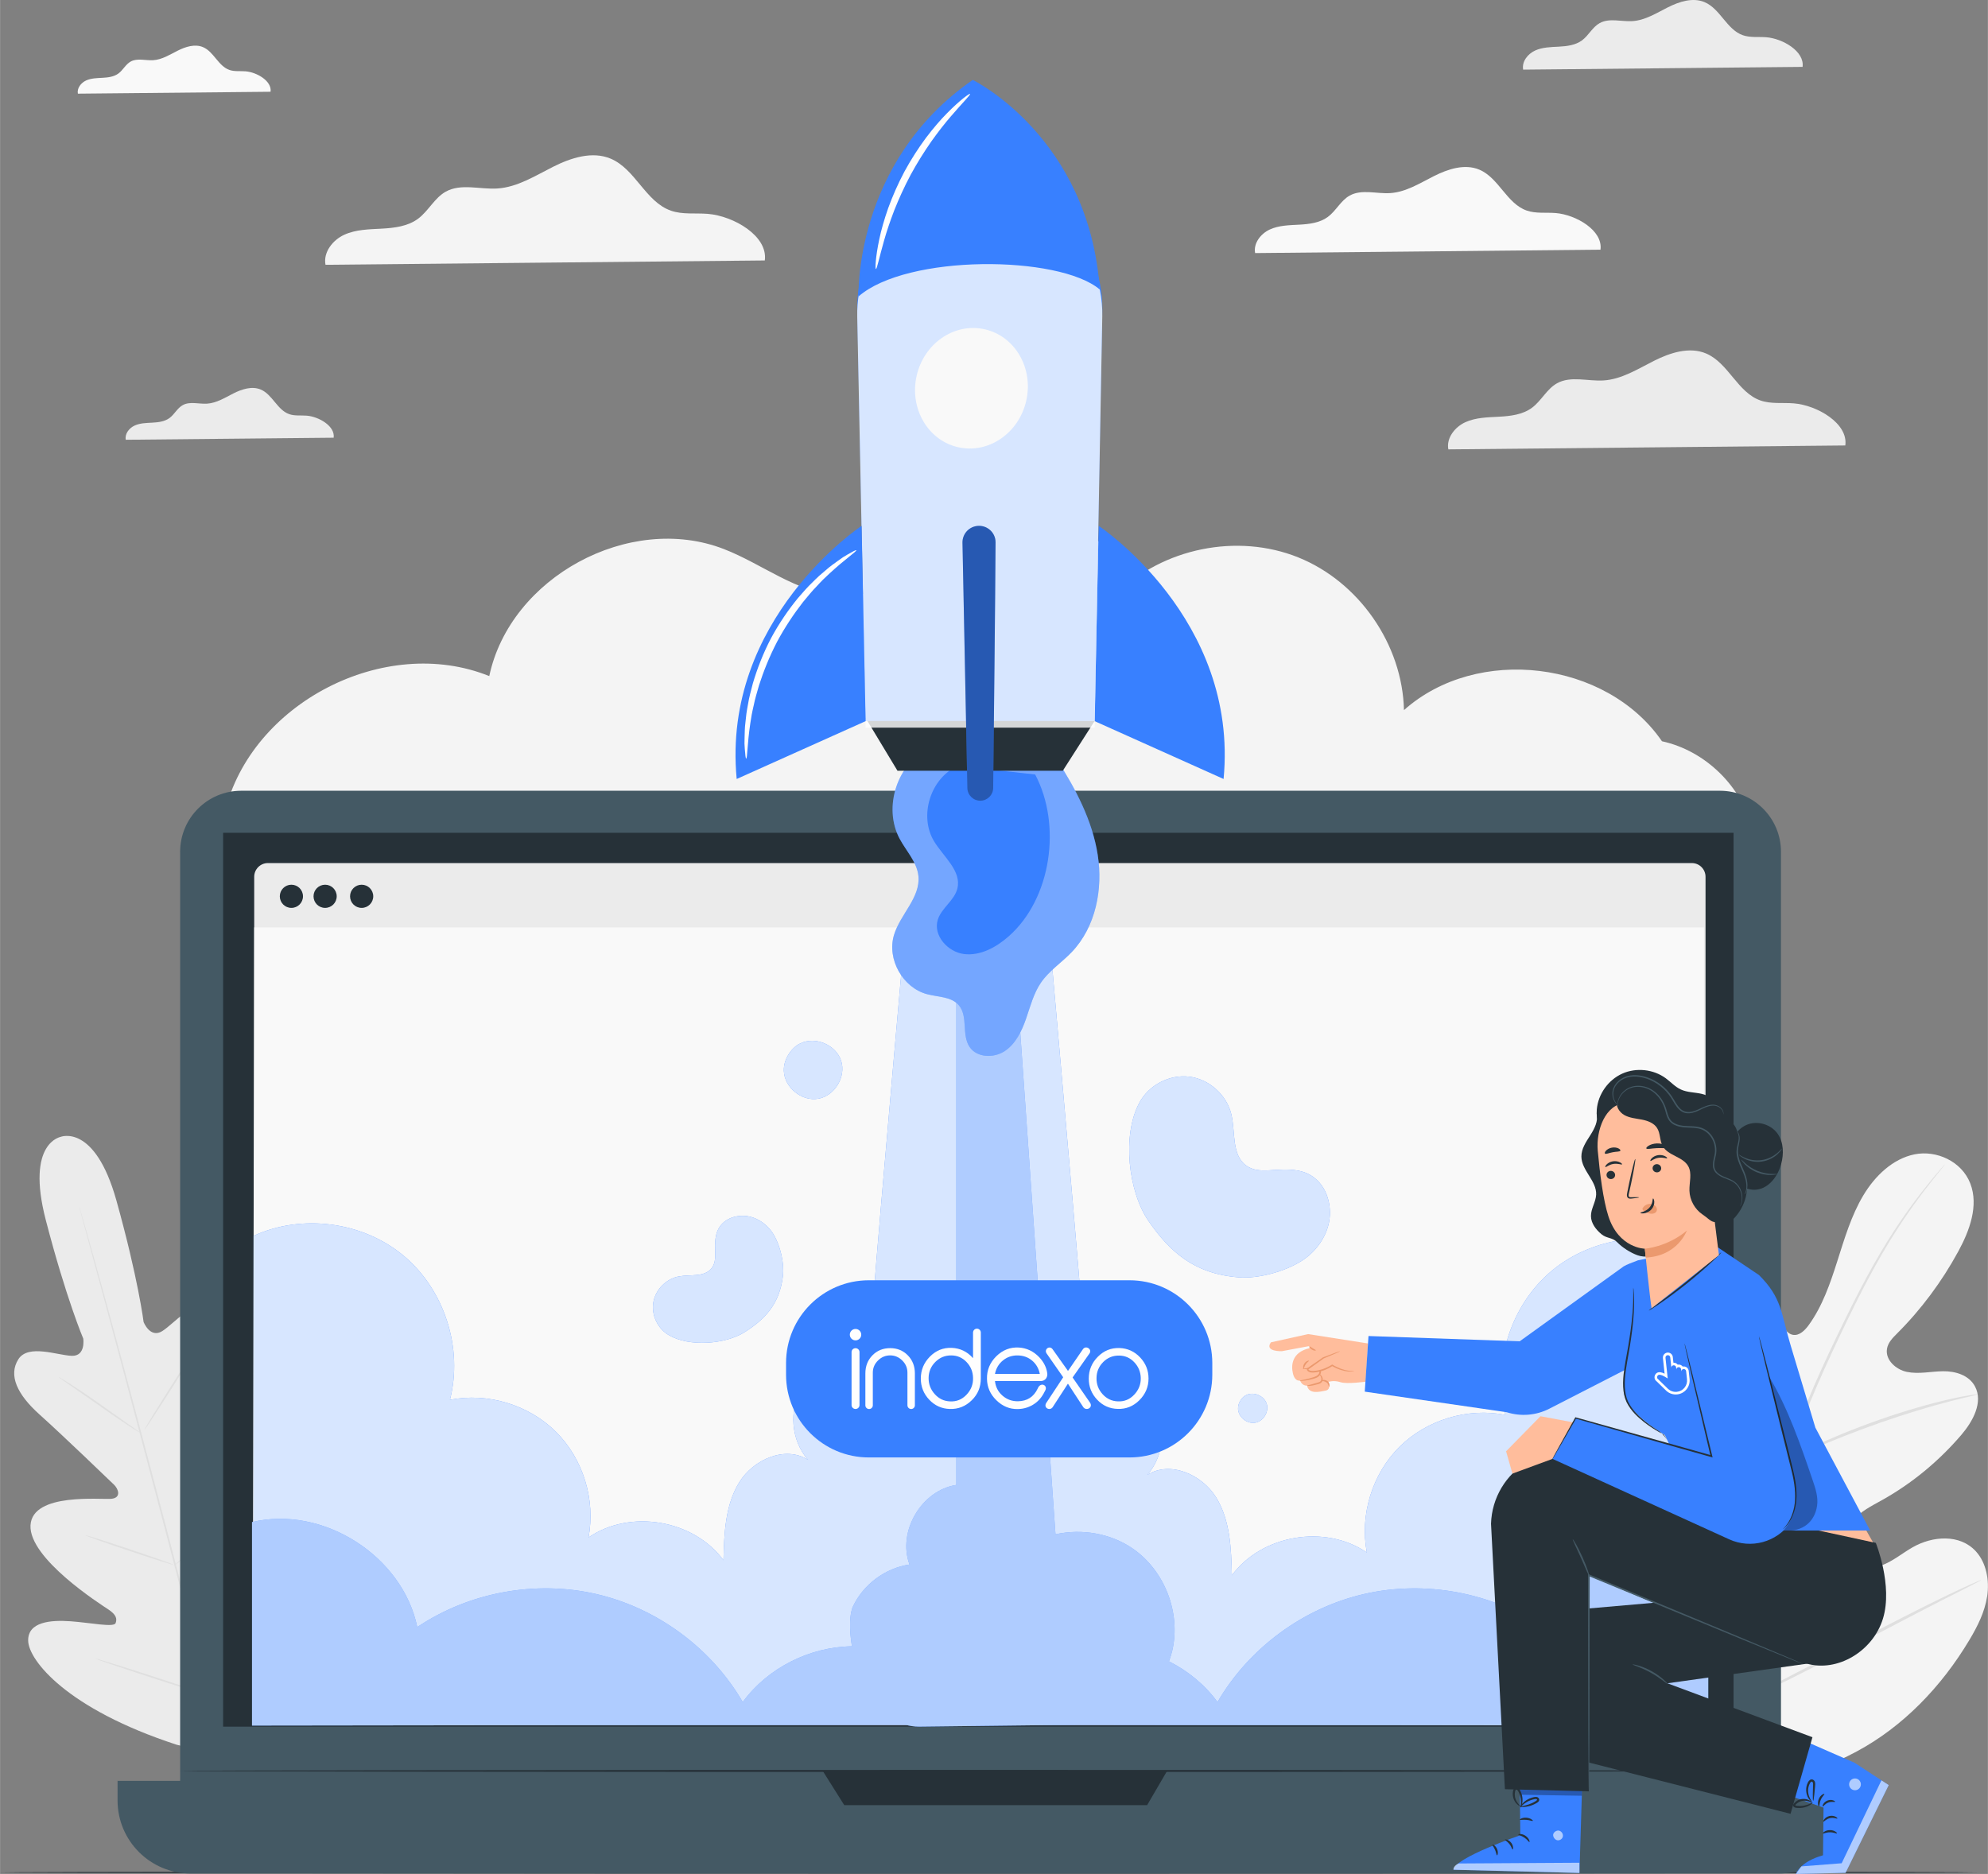 <?xml version="1.0" encoding="UTF-8"?>
<!DOCTYPE svg PUBLIC "-//W3C//DTD SVG 1.1//EN" "http://www.w3.org/Graphics/SVG/1.1/DTD/svg11.dtd">

<svg xmlns="http://www.w3.org/2000/svg" xml:space="preserve" width="1975px" height="1862px" version="1.1" style="shape-rendering:geometricPrecision; text-rendering:geometricPrecision; image-rendering:optimizeQuality; fill-rule:evenodd; clip-rule:evenodd"
viewBox="0 0 1977.24 1864.24"
 xmlns:xlink="http://www.w3.org/1999/xlink"
 >
 <rect x="0" y="0" width="1977.24" height="1864.24" fill="#808080" stroke="none"/>
 <defs>
  <style type="text/css">
   <![CDATA[
    .fil16 {fill:#FEFEFE}
    .fil12 {fill:white}
    .fil15 {fill:#FEFEFE;fill-rule:nonzero}
    .fil4 {fill:#263138;fill-rule:nonzero}
    .fil6 {fill:#3880FF;fill-rule:nonzero}
    .fil5 {fill:#445964;fill-rule:nonzero}
    .fil3 {fill:#DFDFDF;fill-rule:nonzero}
    .fil11 {fill:#EB996E;fill-rule:nonzero}
    .fil2 {fill:#EBEBEB;fill-rule:nonzero}
    .fil0 {fill:#F4F4F4;fill-rule:nonzero}
    .fil1 {fill:#F9F9F9;fill-rule:nonzero}
    .fil10 {fill:#FFBD9C;fill-rule:nonzero}
    .fil14 {fill:white;fill-rule:nonzero}
    .fil9 {fill:black;fill-rule:nonzero;fill-opacity:0.302}
    .fil13 {fill:white;fill-rule:nonzero;fill-opacity:0.302}
    .fil8 {fill:white;fill-rule:nonzero;fill-opacity:0.6}
    .fil7 {fill:white;fill-rule:nonzero;fill-opacity:0.8}
   ]]>
  </style>
 </defs>
 <g id="Background_x0020_Complete">

  <g id="_2747715872400">
   <g>
    <path class="fil0" d="M1653.01 737.4c-55.2,-80.29 -183.89,-95.83 -256.61,-30.98 -1.49,-65.22 -44.68,-127.6 -105.2,-151.94 -60.52,-24.35 -134.88,-9.26 -181.11,36.75 10.42,-36.49 -27.9,-72.07 -65.8,-74.04 -37.9,-1.98 -72.92,18.41 -105.44,37.98 -32.51,19.57 -67.78,39.71 -105.65,37.15 -40.99,-2.77 -75.08,-31.36 -113.4,-46.18 -93.76,-36.25 -212.43,28.09 -233.21,126.44 -103.78,-41.89 -236.94,26.71 -263.07,135.53l1519.62 17.74c-10.24,-43.19 -46.75,-79.02 -90.13,-88.45z"/>
   </g>
  </g>
  <g id="_2747715871584">
   <g>
    <g>
     <path class="fil1" d="M1591.85 248.37c2.63,-19.09 -24.32,-34.8 -44.57,-36.43 -9.66,-0.78 -19.69,0.7 -28.83,-2.49 -19.82,-6.91 -27.74,-32.52 -47.08,-40.67 -14.46,-6.1 -31.1,-0.67 -45.12,6.38 -14.02,7.06 -27.87,15.93 -43.53,16.94 -13.62,0.87 -28.41,-4.18 -40.33,2.47 -8.88,4.96 -13.53,15.19 -21.71,21.23 -8.01,5.91 -18.46,7.16 -28.39,7.7 -9.94,0.54 -20.23,0.64 -29.27,4.78 -9.05,4.14 -16.53,13.71 -14.66,23.48l343.49 -3.39z"/>
    </g>
   </g>
  </g>
  <g id="_2747715870000">
   <g>
    <g>
     <path class="fil1" d="M269.05 91.28c1.46,-10.65 -13.57,-19.42 -24.87,-20.33 -5.39,-0.43 -10.99,0.39 -16.09,-1.39 -11.06,-3.85 -15.48,-18.14 -26.27,-22.69 -8.07,-3.4 -17.35,-0.37 -25.18,3.56 -7.82,3.94 -15.54,8.89 -24.28,9.45 -7.6,0.49 -15.86,-2.33 -22.51,1.38 -4.95,2.77 -7.55,8.48 -12.12,11.85 -4.46,3.29 -10.29,3.99 -15.84,4.29 -5.54,0.3 -11.28,0.36 -16.33,2.67 -5.05,2.31 -9.22,7.65 -8.17,13.1l191.66 -1.89z"/>
    </g>
   </g>
  </g>
  <g id="_2747715905952">
   <g>
    <g>
     <path class="fil2" d="M1835.38 443.15c3.02,-21.95 -27.96,-40.01 -51.23,-41.88 -11.1,-0.9 -22.63,0.8 -33.15,-2.87 -22.78,-7.94 -31.88,-37.37 -54.11,-46.75 -16.62,-7.01 -35.76,-0.77 -51.87,7.34 -16.11,8.11 -32.04,18.31 -50.04,19.47 -15.66,1 -32.66,-4.81 -46.36,2.84 -10.21,5.7 -15.56,17.46 -24.96,24.4 -9.21,6.79 -21.22,8.23 -32.64,8.85 -11.42,0.62 -23.24,0.74 -33.64,5.5 -10.4,4.76 -19.01,15.76 -16.85,26.99l394.85 -3.89z"/>
    </g>
   </g>
  </g>
  <g id="_2747715905136">
   <g>
    <g>
     <path class="fil2" d="M1792.87 66.54c2.12,-15.45 -19.68,-28.16 -36.06,-29.48 -7.82,-0.63 -15.93,0.57 -23.33,-2.01 -16.04,-5.59 -22.44,-26.31 -38.09,-32.91 -11.7,-4.93 -25.17,-0.54 -36.51,5.17 -11.34,5.7 -22.55,12.89 -35.22,13.7 -11.02,0.7 -22.99,-3.38 -32.63,2 -7.19,4.01 -10.95,12.29 -17.57,17.18 -6.48,4.78 -14.94,5.79 -22.97,6.23 -8.04,0.43 -16.37,0.51 -23.69,3.87 -7.32,3.35 -13.37,11.09 -11.85,18.99l277.92 -2.74z"/>
    </g>
   </g>
  </g>
  <g id="_2747715906624">
   <g>
    <g>
     <path class="fil2" d="M331.82 435.44c1.58,-11.5 -14.64,-20.96 -26.83,-21.94 -5.81,-0.47 -11.85,0.42 -17.36,-1.5 -11.93,-4.16 -16.7,-19.57 -28.34,-24.48 -8.71,-3.67 -18.73,-0.41 -27.17,3.84 -8.43,4.25 -16.77,9.59 -26.2,10.2 -8.2,0.52 -17.11,-2.52 -24.28,1.49 -5.35,2.98 -8.15,9.14 -13.08,12.78 -4.82,3.55 -11.11,4.31 -17.09,4.63 -5.98,0.33 -12.17,0.39 -17.62,2.88 -5.45,2.49 -9.95,8.25 -8.82,14.14l206.79 -2.04z"/>
    </g>
   </g>
  </g>
  <g id="_2747715905760">
   <g>
    <g>
     <path class="fil0" d="M760.64 259.1c3.35,-24.29 -30.93,-44.27 -56.69,-46.35 -12.29,-0.99 -25.04,0.89 -36.68,-3.17 -25.21,-8.78 -35.29,-41.36 -59.89,-51.73 -18.39,-7.76 -39.57,-0.86 -57.4,8.12 -17.83,8.97 -35.45,20.27 -55.37,21.54 -17.33,1.11 -36.15,-5.31 -51.31,3.15 -11.29,6.31 -17.21,19.32 -27.63,27 -10.18,7.52 -23.47,9.11 -36.11,9.8 -12.64,0.68 -25.72,0.81 -37.23,6.08 -11.51,5.27 -21.03,17.44 -18.64,29.87l436.95 -4.31z"/>
    </g>
   </g>
  </g>
  <g id="_2747715904224">
   <g>
    <g>
     <g>
      <path class="fil2" d="M60.83 1130.84c0,0 -35.55,5.05 -15.35,82.88 20.2,77.83 37.26,117.92 37.26,117.92 0,0 2.73,17.64 -11.49,17.14 -14.23,-0.5 -43.26,-11.97 -53.05,3.41 -10.15,15.95 -1.17,35.1 21.19,55.1 22.37,20.01 69.76,65.64 74.03,69.78 4.2,4.07 7.39,12.7 -2.35,13.91 -9.75,1.22 -79,-6.7 -80.79,26.38 -1.79,33.09 69.68,78.58 77.4,83.71 7.72,5.12 8.94,9.14 7.23,13.63 -1.71,4.47 -24.74,-0.38 -44.53,-1.83 -19.79,-1.44 -42.98,0.35 -42.42,19.53 0.57,19.17 38.17,67.52 147.55,103.22l51.76 13.23 38.12 -37.77c76.67,-85.8 84.91,-146.49 75.77,-163.36 -9.14,-16.86 -30.1,-6.77 -46.49,4.42 -16.39,11.19 -33.86,26.95 -37.59,23.93 -3.73,-3.01 -4.69,-7.1 -0.59,-15.41 4.1,-8.31 43.06,-83.54 24.9,-111.25 -18.16,-27.72 -74.07,13.91 -83.11,17.75 -9.04,3.85 -10.61,-5.22 -9.02,-10.84 1.61,-5.73 19.68,-68.99 28.98,-97.52 9.3,-28.54 7.44,-49.6 -9.34,-58.3 -16.19,-8.38 -35.54,16.11 -47.59,23.69 -12.05,7.57 -18.54,-9.05 -18.54,-9.05 0,0 -5.38,-43.24 -27,-120.69 -21.61,-77.45 -55.65,-63.46 -55.65,-63.46l0.71 -0.15z"/>
     </g>
    </g>
   </g>
   <g>
    <g>
     <g>
      <g>
       <path class="fil3" d="M227.26 1761.71c-15.65,-56.94 -41.76,-158.62 -64.64,-245.79 -22.86,-87.15 -43.63,-166.03 -58.99,-223.05 -7.7,-28.45 -13.93,-51.5 -18.26,-67.51 -2.14,-7.91 -3.8,-14.09 -4.95,-18.35 -0.54,-2.06 -0.95,-3.65 -1.25,-4.79 -0.27,-1.08 -0.37,-1.65 -0.37,-1.65 0,0 0.21,0.54 0.54,1.6 0.33,1.14 0.8,2.71 1.4,4.75 1.22,4.24 2.99,10.39 5.25,18.27 4.55,15.88 10.96,38.9 18.77,67.37 15.65,56.95 36.6,135.79 59.47,222.93 22.87,87.18 48.8,188.89 64.16,245.91l-1.13 0.31z"/>
      </g>
     </g>
    </g>
   </g>
   <g>
    <g>
     <g>
      <g>
       <path class="fil3" d="M58.17 1369.86c0.06,-0.1 1.27,0.55 3.41,1.82 2.15,1.25 5.19,3.15 8.94,5.54 7.47,4.78 17.63,11.66 28.71,19.45 10.89,7.72 20.73,14.7 28.27,20.04 3.41,2.38 6.29,4.4 8.6,6.01 2.04,1.42 3.14,2.24 3.08,2.34 -0.06,0.1 -1.28,-0.54 -3.43,-1.79 -2.14,-1.26 -5.19,-3.16 -8.91,-5.59 -7.43,-4.86 -17.5,-11.87 -28.57,-19.66 -10.94,-7.63 -20.83,-14.54 -28.4,-19.83 -3.43,-2.37 -6.32,-4.37 -8.64,-5.97 -2.03,-1.43 -3.12,-2.27 -3.06,-2.36z"/>
      </g>
     </g>
    </g>
   </g>
   <g>
    <g>
     <g>
      <g>
       <path class="fil3" d="M143.48 1422.52c-0.39,-0.25 12.86,-21.82 29.59,-48.17 16.73,-26.36 30.61,-47.53 30.99,-47.28 0.39,0.24 -12.86,21.81 -29.59,48.17 -16.73,26.35 -30.61,47.52 -30.99,47.28z"/>
      </g>
     </g>
    </g>
   </g>
   <g>
    <g>
     <g>
      <g>
       <path class="fil3" d="M172.56 1557.95c-0.07,-0.09 0.94,-1.06 2.83,-2.75 2.16,-1.9 4.85,-4.27 8.05,-7.08 6.78,-5.99 16.12,-14.31 26.08,-23.85 9.99,-9.53 18.73,-18.47 25,-24.99 2.96,-3.07 5.45,-5.65 7.45,-7.72 1.76,-1.82 2.78,-2.78 2.87,-2.71 0.08,0.08 -0.77,1.19 -2.4,3.14 -1.62,1.95 -4.02,4.72 -7.06,8.09 -6.06,6.73 -14.7,15.83 -24.71,25.39 -10,9.57 -19.48,17.77 -26.47,23.54 -3.51,2.87 -6.37,5.16 -8.4,6.69 -2.02,1.53 -3.17,2.34 -3.24,2.25z"/>
      </g>
     </g>
    </g>
   </g>
   <g>
    <g>
     <g>
      <g>
       <path class="fil3" d="M84.91 1527.3c0.04,-0.1 1.3,0.2 3.55,0.85 2.58,0.79 5.75,1.76 9.48,2.9 7.98,2.52 18.97,6.11 31.08,10.17 12.11,4.06 23.04,7.83 30.93,10.63 3.67,1.34 6.77,2.47 9.31,3.4 2.18,0.84 3.38,1.35 3.34,1.46 -0.04,0.11 -1.3,-0.2 -3.55,-0.85 -2.58,-0.79 -5.74,-1.76 -9.48,-2.9 -7.98,-2.52 -18.97,-6.11 -31.08,-10.17 -12.1,-4.06 -23.04,-7.82 -30.92,-10.62 -3.67,-1.34 -6.78,-2.48 -9.31,-3.4 -2.19,-0.84 -3.38,-1.36 -3.35,-1.47z"/>
      </g>
     </g>
    </g>
   </g>
   <g>
    <g>
     <g>
      <g>
       <path class="fil3" d="M95.4 1650.13c0.03,-0.11 1.64,0.3 4.53,1.13 3.17,0.96 7.25,2.19 12.16,3.67 10.25,3.17 24.37,7.66 39.93,12.72 15.57,5.05 29.64,9.72 39.79,13.18 4.84,1.68 8.87,3.08 12,4.17 2.82,1.02 4.37,1.64 4.33,1.75 -0.04,0.1 -1.65,-0.3 -4.53,-1.14 -3.17,-0.95 -7.25,-2.19 -12.16,-3.67 -10.25,-3.17 -24.37,-7.66 -39.94,-12.71 -15.56,-5.06 -29.63,-9.72 -39.78,-13.18 -4.84,-1.68 -8.88,-3.09 -12,-4.17 -2.82,-1.03 -4.37,-1.64 -4.33,-1.75z"/>
      </g>
     </g>
    </g>
   </g>
   <g>
    <g>
     <g>
      <g>
       <path class="fil3" d="M205.69 1685.11c-0.08,-0.08 1.17,-1.35 3.5,-3.57 2.55,-2.42 5.87,-5.56 9.88,-9.35 8.33,-7.91 19.8,-18.87 32.11,-31.32 12.34,-12.44 23.21,-24 31.02,-32.41 3.76,-4.05 6.87,-7.4 9.26,-9.97 2.2,-2.35 3.45,-3.61 3.54,-3.53 0.08,0.07 -1.01,1.48 -3.06,3.96 -2.04,2.47 -5.06,6.01 -8.87,10.32 -7.6,8.63 -18.35,20.33 -30.71,32.8 -12.34,12.47 -23.95,23.32 -32.5,31.01 -4.28,3.83 -7.78,6.9 -10.24,8.97 -2.46,2.07 -3.85,3.18 -3.93,3.09z"/>
      </g>
     </g>
    </g>
   </g>
  </g>
  <g id="_2747715844128">
   <g>
    <g>
     <g>
      <g>
       <g>
        <g>
         <path class="fil0" d="M1705.61 1765.93c-86.46,-47.86 -118.94,-154.34 -129.01,-252.69 -1.69,-16.42 -5.68,-33.42 -0.34,-48.77 5.34,-15.34 20.99,-27.48 35.6,-22.48 12.12,4.15 18.97,17.59 26.89,28.39 10.55,14.38 24.86,25.5 40.78,31.67 10.47,4.06 22.95,5.71 31.8,-1.29 12.14,-9.59 11.07,-29.29 8.79,-45.53 -4.26,-30.28 -8.51,-60.56 -12.76,-90.83 -2.29,-16.24 -4.57,-32.84 -1.91,-48.92 2.65,-16.08 11.17,-31.85 25.05,-38.18 13.88,-6.32 32.96,0.13 38.16,15.62 2.16,6.44 1.83,13.49 3.16,20.18 1.33,6.69 5.27,13.75 11.52,14.81 6.33,1.07 11.79,-4.38 15.69,-9.77 13.49,-18.57 21.29,-41.19 28.41,-63.59 7.12,-22.4 13.89,-45.26 25.71,-65.13 11.83,-19.87 29.62,-36.77 51.22,-41.09 21.6,-4.32 46.73,6.85 55.31,28.95 8.6,22.16 -0.78,47.14 -11.89,67.57 -16.48,30.31 -37.09,57.94 -60.97,81.76 -4.3,4.3 -8.97,8.95 -9.99,15.22 -1.84,11.29 9.21,20.73 19.7,22.92 11.87,2.47 24,-0.48 36.06,-0.62 12.05,-0.15 25.65,3.67 31.75,15.04 8.46,15.75 -2.19,34.97 -13.45,48.14 -22.53,26.37 -49.34,48.45 -78.89,64.97 -10.59,5.92 -21.85,11.38 -29.74,21.02 -7.88,9.65 -11.36,25.01 -4.37,35.71 6.99,10.71 21.47,12.45 32.87,8.51 11.4,-3.94 20.98,-12.19 31.53,-18.23 19.76,-11.31 46.95,-13.49 62.94,3.97 10.5,11.48 13.65,29.05 11.24,44.79 -2.41,15.74 -9.68,30.02 -17.64,43.36 -27.84,46.62 -66.16,86.36 -112.21,111.01 -46.05,24.65 -90.3,35.71 -141.01,23.51z"/>
        </g>
       </g>
      </g>
     </g>
    </g>
   </g>
   <g>
    <g>
     <g>
      <g>
       <g>
        <g>
         <g>
          <path class="fil3" d="M1720.99 1701.29c6.83,-51.28 18.69,-106.76 32.97,-164.3 3.62,-14.37 7.2,-28.57 10.72,-42.56 3.56,-13.96 7.07,-27.8 11.3,-41.1 8.35,-26.65 18.3,-51.56 28.43,-74.88 10.13,-23.34 20.54,-45.07 30.42,-65.32 9.92,-20.23 19.51,-38.89 28.93,-55.5 18.74,-33.3 36.84,-58.15 49.92,-74.65 6.52,-8.29 11.78,-14.53 15.4,-18.71 1.75,-1.99 3.11,-3.55 4.15,-4.73 0.94,-1.04 1.44,-1.57 1.48,-1.53 0.04,0.04 -0.39,0.63 -1.27,1.75 -0.98,1.22 -2.28,2.85 -3.93,4.93 -3.48,4.31 -8.6,10.67 -14.99,19.06 -12.8,16.72 -30.58,41.68 -49.05,75.03 -9.29,16.63 -18.75,35.31 -28.56,55.56 -9.78,20.29 -20.1,42.03 -30.14,65.34 -10.05,23.29 -19.89,48.14 -28.16,74.65 -4.19,13.23 -7.67,26.96 -11.21,40.96 -3.52,13.98 -7.09,28.18 -10.71,42.54 -14.27,57.49 -26.17,112.81 -33.13,163.91l-2.57 -0.45z"/>
         </g>
        </g>
       </g>
      </g>
     </g>
    </g>
   </g>
   <g>
    <g>
     <g>
      <g>
       <g>
        <g>
         <g>
          <path class="fil3" d="M1776.77 1453.1c-0.19,0.06 -1.04,-2.34 -2.42,-6.73 -1.4,-4.38 -3.24,-10.79 -5.4,-18.74 -4.32,-15.89 -9.6,-38.04 -15.34,-62.48 -5.73,-24.46 -11.29,-46.47 -15.83,-62.25 -2.25,-7.9 -4.13,-14.27 -5.48,-18.66 -1.34,-4.4 -1.99,-6.87 -1.8,-6.94 0.18,-0.07 1.18,2.26 2.83,6.55 1.67,4.28 3.85,10.57 6.34,18.41 5.05,15.68 10.94,37.7 16.68,62.18 5.6,24.14 10.66,45.97 14.53,62.65 1.79,7.53 3.31,13.87 4.52,18.96 1.06,4.48 1.56,6.99 1.37,7.05z"/>
         </g>
        </g>
       </g>
      </g>
     </g>
    </g>
   </g>
   <g>
    <g>
     <g>
      <g>
       <g>
        <g>
         <g>
          <path class="fil3" d="M1966.99 1387.09c0.03,0.2 -2.71,0.93 -7.67,2.07 -4.95,1.17 -12.12,2.82 -20.92,5.16 -17.62,4.54 -41.75,11.72 -68.03,20.88 -26.27,9.22 -49.7,18.65 -66.45,26 -8.41,3.61 -15.13,6.72 -19.79,8.85 -4.66,2.14 -7.27,3.24 -7.36,3.05 -0.09,-0.19 2.37,-1.65 6.88,-4.13 4.53,-2.46 11.14,-5.89 19.47,-9.77 16.59,-7.87 39.99,-17.65 66.34,-26.91 26.35,-9.18 50.66,-16.06 68.47,-20.07 8.88,-2.08 16.15,-3.42 21.18,-4.22 5.04,-0.79 7.84,-1.12 7.88,-0.91z"/>
         </g>
        </g>
       </g>
      </g>
     </g>
    </g>
   </g>
   <g>
    <g>
     <g>
      <g>
       <g>
        <g>
         <g>
          <path class="fil3" d="M1722.88 1697.11c-0.08,0.05 -0.66,-0.76 -1.69,-2.36 -1.17,-1.92 -2.61,-4.27 -4.35,-7.11 -3.77,-6.18 -8.99,-15.28 -15.31,-26.6 -12.65,-22.65 -29.22,-54.5 -47.05,-89.9 -17.85,-35.42 -34.12,-67.39 -46.31,-90.28 -5.97,-11.12 -10.88,-20.26 -14.52,-27.06 -1.57,-2.96 -2.86,-5.39 -3.92,-7.39 -0.86,-1.71 -1.28,-2.63 -1.2,-2.69 0.09,-0.05 0.66,0.77 1.69,2.37 1.18,1.92 2.61,4.26 4.36,7.1 3.76,6.18 8.98,15.28 15.3,26.6 12.66,22.65 29.22,54.5 47.06,89.92 17.85,35.41 34.11,67.37 46.31,90.26 5.96,11.12 10.87,20.27 14.51,27.06 1.57,2.96 2.86,5.4 3.92,7.4 0.87,1.7 1.28,2.63 1.2,2.68z"/>
         </g>
        </g>
       </g>
      </g>
     </g>
    </g>
   </g>
   <g>
    <g>
     <g>
      <g>
       <g>
        <g>
         <g>
          <path class="fil3" d="M1970.59 1571.78c0.03,0.1 -0.8,0.61 -2.43,1.49 -1.93,1.01 -4.3,2.25 -7.18,3.74 -6.64,3.38 -15.61,7.94 -26.52,13.48 -22.39,11.38 -53.14,27.48 -87.09,45.33 -33.96,17.85 -64.89,33.66 -87.51,44.55 -11.31,5.44 -20.51,9.75 -26.92,12.59 -2.96,1.29 -5.41,2.35 -7.4,3.22 -1.7,0.71 -2.62,1.03 -2.66,0.93 -0.04,-0.1 0.8,-0.61 2.42,-1.5 1.93,-1 4.3,-2.23 7.18,-3.73 6.65,-3.38 15.61,-7.93 26.52,-13.48 22.39,-11.38 53.14,-27.48 87.1,-45.33 33.96,-17.85 64.88,-33.66 87.5,-44.55 11.31,-5.45 20.5,-9.75 26.92,-12.59 2.97,-1.29 5.41,-2.36 7.4,-3.22 1.71,-0.71 2.62,-1.03 2.67,-0.93z"/>
         </g>
        </g>
       </g>
      </g>
     </g>
    </g>
   </g>
  </g>
 </g>
 <g id="Floor">

  <g id="_2747715847968">
   <g>
    <g>
     <path class="fil4" d="M1966.66 1862.72c0,0.6 -440.29,1.09 -983.28,1.09 -543.19,0 -983.38,-0.49 -983.38,-1.09 0,-0.6 440.19,-1.09 983.38,-1.09 542.99,0 983.28,0.49 983.28,1.09z"/>
    </g>
   </g>
  </g>
 </g>
 <g id="Device">
  <g id="_2747715850176">
   <g>
    <g>
     <g>
      <g>
       <g>
        <g>
         <g>
          <g>
           <g>
            <g>
             <path class="fil5" d="M1710.63 1839.62l-1470.77 0c-33.56,0 -60.76,-27.21 -60.76,-60.77l0 -931.44c0,-33.56 27.2,-60.77 60.76,-60.77l1470.77 0c33.56,0 60.77,27.21 60.77,60.77l0 931.44c0,33.56 -27.21,60.77 -60.77,60.77z"/>
            </g>
           </g>
          </g>
         </g>
        </g>
       </g>
       <g>
        <g>
         <g>
          <g>
           <g>
            <g>
             <path class="fil5" d="M1769.32 1863.75l-1579.77 0c-40.14,0 -72.68,-32.54 -72.68,-72.69l0 -19.45 1725.14 0 0 19.45c0,40.15 -32.54,72.69 -72.69,72.69z"/>
            </g>
           </g>
          </g>
         </g>
        </g>
       </g>
       <g>
        <g>
         <g>
          <g>
           <g>
            <g>
             <polygon class="fil4" points="1724.21,1717.7 221.84,1717.7 221.84,828.48 1724.21,828.48 "/>
            </g>
           </g>
          </g>
         </g>
        </g>
       </g>
       <g>
        <g>
         <g>
          <g>
           <g>
            <g>
             <polygon class="fil4" points="818.28,1761.74 839.69,1795.79 1140.92,1795.79 1160.8,1761.74 "/>
            </g>
           </g>
          </g>
         </g>
        </g>
       </g>
      </g>
      <g>
       <g>
        <g>
         <g>
          <g>
           <g>
            <g>
             <g>
              <g>
               <g>
                <path class="fil2" d="M1682.7 1714.85l-1416.26 0c-7.54,0 -13.66,-6.11 -13.66,-13.65l0 -828.97c0,-7.54 6.12,-13.65 13.66,-13.65l1416.26 0c7.54,0 13.65,6.11 13.65,13.65l0 828.97c0,7.54 -6.11,13.65 -13.65,13.65z"/>
               </g>
              </g>
             </g>
            </g>
           </g>
          </g>
         </g>
         <g>
          <g>
           <g>
            <g>
             <g>
              <g>
               <g>
                <polygon class="fil1" points="1694.81,1716.11 251.24,1716.11 252.78,922.57 1694.81,922.57 "/>
               </g>
              </g>
             </g>
            </g>
           </g>
          </g>
         </g>
         <g>
          <g>
           <g>
            <g>
             <g>
              <g>
               <g>
                <path class="fil4" d="M371.18 891.65c0,6.37 -5.16,11.53 -11.53,11.53 -6.37,0 -11.53,-5.16 -11.53,-11.53 0,-6.37 5.16,-11.53 11.53,-11.53 6.37,0 11.53,5.16 11.53,11.53z"/>
               </g>
              </g>
             </g>
            </g>
           </g>
          </g>
         </g>
         <g>
          <g>
           <g>
            <g>
             <g>
              <g>
               <g>
                <path class="fil4" d="M301.3 891.65c0,6.37 -5.16,11.53 -11.52,11.53 -6.37,0 -11.53,-5.16 -11.53,-11.53 0,-6.37 5.16,-11.53 11.53,-11.53 6.36,0 11.52,5.16 11.52,11.53z"/>
               </g>
              </g>
             </g>
            </g>
           </g>
          </g>
         </g>
         <g>
          <g>
           <g>
            <g>
             <g>
              <g>
               <g>
                <path class="fil4" d="M334.84 891.65c0,6.37 -5.16,11.53 -11.52,11.53 -6.37,0 -11.53,-5.16 -11.53,-11.53 0,-6.37 5.16,-11.53 11.53,-11.53 6.36,0 11.52,5.16 11.52,11.53z"/>
               </g>
              </g>
             </g>
            </g>
           </g>
          </g>
         </g>
        </g>
       </g>
      </g>
      <g>
       <g>
        <g>
         <g>
          <g>
           <g>
            <path class="fil4" d="M1757.72 1761.74c0,0.57 -353.42,1.03 -789.27,1.03 -436.01,0 -789.35,-0.46 -789.35,-1.03 0,-0.57 353.34,-1.03 789.35,-1.03 435.85,0 789.27,0.46 789.27,1.03z"/>
           </g>
          </g>
         </g>
        </g>
       </g>
      </g>
     </g>
    </g>
   </g>
  </g>
 </g>
 <g id="Rocket">
  <g id="_2747715849168">
   <g>
    <path class="fil6" d="M1239.58 1387.78c-3.86,1.69 -8.47,7.36 -8.24,13.7 0.31,8.31 8.95,15.29 17.14,13.84 8.19,-1.45 13.92,-10.96 11.36,-18.87 -2.56,-7.92 -12.77,-12.29 -20.26,-8.67z"/>
   </g>
  </g>
  <g id="_2747715857664">
   <g>
    <g>
     <path class="fil7" d="M1239.58 1387.78c-3.86,1.69 -8.47,7.36 -8.24,13.7 0.31,8.31 8.95,15.29 17.14,13.84 8.19,-1.45 13.92,-10.96 11.36,-18.87 -2.56,-7.92 -12.77,-12.29 -20.26,-8.67z"/>
    </g>
   </g>
  </g>
 </g>
 <g id="Button">
  <g id="_2747715858960">
   <path class="fil6" d="M1543.35 1264.22c-40.63,33.94 -59.3,92.07 -46.04,143.33 -37.45,-7.46 -78.28,4.85 -105.37,31.77 -27.1,26.92 -39.67,67.67 -32.45,105.17 -41.36,-28.44 -104.52,-17.79 -134.26,22.65 -0.63,-26.7 -1.67,-54.84 -15.71,-77.57 -14.04,-22.73 -45.9,-36.76 -68.38,-22.32 16.93,-19.24 19.48,-49.73 5.99,-71.52 -13.49,-21.78 -41.93,-33.08 -66.7,-26.5 -0.63,-32.07 -20.95,-258.9 -37.69,-450.29l-142.02 0c-16.47,188.06 -35.77,404.05 -36.38,435.29 -24.77,-6.59 -53.21,4.71 -66.7,26.5 -13.49,21.79 -10.94,52.28 5.99,71.52 -22.47,-14.44 -54.34,-0.41 -68.38,22.32 -14.03,22.73 -15.07,50.86 -15.71,77.57 -29.74,-40.44 -92.9,-51.1 -134.26,-22.65 7.22,-37.51 -5.35,-78.25 -32.45,-105.17 -27.09,-26.92 -67.91,-39.23 -105.37,-31.78 13.26,-51.25 -5.41,-109.38 -46.04,-143.33 -40.63,-33.94 -101.15,-41.97 -149.23,-19.8l0 486.28 1440.39 0 0 -471.28c-48.07,-22.17 -108.6,-14.14 -149.23,19.81z"/>
   <path class="fil7" d="M1543.35 1264.22c-40.63,33.94 -59.3,92.07 -46.04,143.33 -37.45,-7.46 -78.28,4.85 -105.37,31.77 -27.1,26.92 -39.67,67.67 -32.45,105.17 -41.36,-28.44 -104.52,-17.79 -134.26,22.65 -0.63,-26.7 -1.67,-54.84 -15.71,-77.57 -14.04,-22.73 -45.9,-36.76 -68.38,-22.32 16.93,-19.24 19.48,-49.73 5.99,-71.52 -13.49,-21.78 -41.93,-33.08 -66.7,-26.5 -0.63,-32.07 -20.95,-258.9 -37.69,-450.29l-142.02 0c-16.47,188.06 -35.77,404.05 -36.38,435.29 -24.77,-6.59 -53.21,4.71 -66.7,26.5 -13.49,21.79 -10.94,52.28 5.99,71.52 -22.47,-14.44 -54.34,-0.41 -68.38,22.32 -14.03,22.73 -15.07,50.86 -15.71,77.57 -29.74,-40.44 -92.9,-51.1 -134.26,-22.65 7.22,-37.51 -5.35,-78.25 -32.45,-105.17 -27.09,-26.92 -67.91,-39.23 -105.37,-31.78 13.26,-51.25 -5.41,-109.38 -46.04,-143.33 -40.63,-33.94 -101.15,-41.97 -149.23,-19.8l0 486.28 1440.39 0 0 -471.28c-48.07,-22.17 -108.6,-14.14 -149.23,19.81z"/>
   <path class="fil6" d="M1534.69 1618.62c-51.52,-34.61 -117.55,-46.8 -178.03,-32.86 -60.49,13.93 -114.53,53.79 -145.72,107.45 -12.53,-17.15 -29.33,-30.93 -48.29,-40.48 1.33,-3.6 2.49,-7.26 3.35,-11.01 8.51,-37.23 -7.52,-78.87 -38.8,-100.78 -22.18,-15.54 -51.05,-20.43 -77.42,-14.61l-42.63 -607.39 -56 0 0 558.31c-34.63,5.29 -58.77,46.31 -46.57,79.15 -24.1,3.52 -45.96,19.77 -56.28,41.83 -3.36,7.18 -3.86,22.35 -0.97,39.53 -42.06,0.57 -83.73,21.4 -108.62,55.45 -31.18,-53.66 -85.23,-93.52 -145.71,-107.45 -60.48,-13.94 -126.51,-1.75 -178.03,32.86 -14.65,-70.91 -93.95,-121.3 -164.37,-104.44l0 202.45 649.86 -0.85c4.3,1.2 8.84,1.91 13.71,1.91l158.88 -1.87 626.01 0.81 0 -202.45c-70.43,-16.86 -149.72,33.53 -164.37,104.44z"/>
   <path class="fil8" d="M1534.69 1618.62c-51.52,-34.61 -117.55,-46.8 -178.03,-32.86 -60.49,13.93 -114.53,53.79 -145.72,107.45 -12.53,-17.15 -29.33,-30.93 -48.29,-40.48 1.33,-3.6 2.49,-7.26 3.35,-11.01 8.51,-37.23 -7.52,-78.87 -38.8,-100.78 -22.18,-15.54 -51.05,-20.43 -77.42,-14.61l-42.63 -607.39 -56 0 0 558.31c-34.63,5.29 -58.77,46.31 -46.57,79.15 -24.1,3.52 -45.96,19.77 -56.28,41.83 -3.36,7.18 -3.86,22.35 -0.97,39.53 -42.06,0.57 -83.73,21.4 -108.62,55.45 -31.18,-53.66 -85.23,-93.52 -145.71,-107.45 -60.48,-13.94 -126.51,-1.75 -178.03,32.86 -14.65,-70.91 -93.95,-121.3 -164.37,-104.44l0 202.45 649.86 -0.85c4.3,1.2 8.84,1.91 13.71,1.91l158.88 -1.87 626.01 0.81 0 -202.45c-70.43,-16.86 -149.72,33.53 -164.37,104.44z"/>
  </g>
 </g>
 <g id="Character">
  <g id="_2747715859008">
   <g>
    <g>
     <path class="fil6" d="M796.06 1037.95c-7.72,3.38 -16.95,14.71 -16.48,27.38 0.61,16.63 17.89,30.58 34.27,27.69 16.38,-2.89 27.84,-21.92 22.72,-37.75 -5.11,-15.83 -25.53,-24.56 -40.51,-17.32z"/>
    </g>
   </g>
   <g>
    <g>
     <g>
      <path class="fil7" d="M796.06 1037.95c-7.72,3.38 -16.95,14.71 -16.48,27.38 0.61,16.63 17.89,30.58 34.27,27.69 16.38,-2.89 27.84,-21.92 22.72,-37.75 -5.11,-15.83 -25.53,-24.56 -40.51,-17.32z"/>
     </g>
    </g>
   </g>
  </g>
  <g id="_2747715861552">
   <g>
    <g>
     <path class="fil6" d="M665.17 1328.17c-11.06,-6.35 -17.49,-19.9 -15.42,-32.48 2.07,-12.59 12.51,-23.36 25.03,-25.82 11.43,-2.25 25.71,0.98 32.91,-8.17 6.55,-8.32 1.61,-19.36 4.49,-32.74 2.79,-13.01 14.33,-19.64 26.99,-19.46 12.65,0.19 24.37,8.4 30.69,19.37 6.31,10.96 10.3,27.86 8.83,40.43 -3.4,28.84 -18.79,43.61 -37.92,55.83 -19.13,12.22 -55.42,15 -75.6,3.04z"/>
    </g>
   </g>
   <g>
    <g>
     <g>
      <path class="fil7" d="M665.17 1328.17c-11.06,-6.35 -17.49,-19.9 -15.42,-32.48 2.07,-12.59 12.51,-23.36 25.03,-25.82 11.43,-2.25 25.71,0.98 32.91,-8.17 6.55,-8.32 1.61,-19.36 4.49,-32.74 2.79,-13.01 14.33,-19.64 26.99,-19.46 12.65,0.19 24.37,8.4 30.69,19.37 6.31,10.96 10.3,27.86 8.83,40.43 -3.4,28.84 -18.79,43.61 -37.92,55.83 -19.13,12.22 -55.42,15 -75.6,3.04z"/>
     </g>
    </g>
   </g>
  </g>
  <g id="_2747715860928">
   <g>
    <g>
     <path class="fil6" d="M1133.17 1097.11c9.24,-17.64 29.99,-28.5 49.75,-26.02 19.76,2.48 37.19,18.13 41.79,37.5 4.2,17.71 0.01,40.18 14.72,50.88 13.37,9.71 30.3,1.34 51.36,5.02 20.46,3.58 31.5,21.2 31.97,40.95 0.47,19.75 -11.64,38.54 -28.37,49.05 -16.73,10.52 -42.86,17.75 -62.56,16.2 -45.2,-3.56 -69.18,-26.7 -89.39,-55.81 -20.22,-29.12 -26.73,-85.57 -9.27,-117.77z"/>
    </g>
   </g>
   <g>
    <g>
     <g>
      <path class="fil7" d="M1133.17 1097.11c9.24,-17.64 29.99,-28.5 49.75,-26.02 19.76,2.48 37.19,18.13 41.79,37.5 4.2,17.71 0.01,40.18 14.72,50.88 13.37,9.71 30.3,1.34 51.36,5.02 20.46,3.58 31.5,21.2 31.97,40.95 0.47,19.75 -11.64,38.54 -28.37,49.05 -16.73,10.52 -42.86,17.75 -62.56,16.2 -45.2,-3.56 -69.18,-26.7 -89.39,-55.81 -20.22,-29.12 -26.73,-85.57 -9.27,-117.77z"/>
     </g>
    </g>
   </g>
  </g>
  <g id="_2747715865008">
   <path class="fil6" d="M1764.43 1780.95l49.29 17.29 -0.52 47.41c-23.6,6.66 -26.91,18.59 -26.91,18.59l49.33 -1.12 42.93 -87.29 -33.96 -22.22 -63.48 -27.76 -16.68 55.1z"/>
   <polygon class="fil8" points="1878.55,1775.83 1835.62,1863.12 1786.29,1864.24 1791.68,1856.7 1831.75,1853.58 1871.32,1771.1 "/>
   <path class="fil4" d="M1813.03 1823.94c0.37,0.49 3.18,-1.19 7,-1.16 3.82,-0.09 6.65,1.54 7.02,1.04 0.46,-0.38 -2.39,-3.28 -7.04,-3.21 -4.65,0.01 -7.45,2.95 -6.98,3.33z"/>
   <path class="fil4" d="M1813.56 1812.17c0.5,0.34 2.63,-2.62 6.55,-3.48 3.91,-0.89 7.1,0.88 7.41,0.36 0.16,-0.23 -0.43,-1.04 -1.83,-1.77 -1.37,-0.72 -3.63,-1.25 -6.06,-0.71 -2.42,0.55 -4.24,1.99 -5.17,3.23 -0.96,1.25 -1.15,2.24 -0.9,2.37z"/>
   <path class="fil4" d="M1812.9 1797.09c0.54,0.26 2.16,-2.63 5.57,-3.9 3.4,-1.31 6.52,-0.21 6.76,-0.77 0.13,-0.25 -0.51,-0.93 -1.89,-1.41 -1.35,-0.48 -3.49,-0.66 -5.63,0.15 -2.15,0.81 -3.63,2.36 -4.32,3.62 -0.72,1.27 -0.75,2.2 -0.49,2.31z"/>
   <path class="fil4" d="M1809.27 1797.05c0.6,-0.14 0.23,-3.25 1.71,-6.59 1.39,-3.38 3.89,-5.25 3.58,-5.79 -0.18,-0.57 -3.83,0.81 -5.57,4.94 -1.78,4.11 -0.25,7.71 0.28,7.44z"/>
   <path class="fil4" d="M1803.43 1791.5c0.3,0.01 0.72,-2.52 1.16,-6.63 0.22,-2.37 0.44,-4.77 0.67,-7.22 0.04,-1.36 0.4,-2.73 -0.01,-4.6 -0.23,-0.92 -0.79,-1.86 -1.75,-2.45 -0.96,-0.65 -2.49,-0.53 -3.36,0.14 -1.71,1.34 -2.2,2.9 -2.8,4.37 -0.53,1.5 -0.8,3.02 -0.9,4.46 -0.16,2.9 0.46,5.48 1.31,7.47 1.76,4.02 4.23,5.46 4.32,5.28 0.3,-0.26 -1.66,-2.05 -2.89,-5.83 -0.59,-1.87 -0.99,-4.21 -0.74,-6.77 0.13,-1.27 0.41,-2.59 0.89,-3.88 0.48,-1.25 1.2,-2.72 2.03,-3.31 0.41,-0.26 0.68,-0.26 1.03,-0.07 0.36,0.21 0.68,0.64 0.81,1.14 0.29,1.05 0.08,2.58 0.06,3.93 -0.07,2.46 -0.13,4.87 -0.2,7.25 -0.05,4.13 0.07,6.7 0.37,6.72z"/>
   <path class="fil4" d="M1802.63 1793.65c0.2,-0.13 -1.26,-2.29 -5.06,-3.53 -3.65,-1.14 -10.08,-0.9 -13.99,5 -0.2,0.56 -0.16,1.35 0.21,1.91 0.36,0.58 0.87,0.87 1.29,1.06 0.89,0.37 1.64,0.38 2.31,0.47 1.4,0.12 2.75,0.11 4.02,-0.01 2.55,-0.24 4.78,-0.9 6.53,-1.66 3.53,-1.56 5.17,-3.35 5,-3.54 -0.19,-0.28 -2.11,1.01 -5.54,2.1 -1.7,0.53 -3.79,0.99 -6.13,1.1 -1.17,0.06 -2.4,0.03 -3.66,-0.11 -0.65,-0.08 -1.28,-0.14 -1.66,-0.33 -0.43,-0.25 -0.31,-0.18 -0.31,-0.33 0.05,-0.24 0.52,-0.74 0.98,-1.17 0.45,-0.43 0.94,-0.82 1.45,-1.16 1.01,-0.68 2.09,-1.19 3.16,-1.53 2.16,-0.69 4.26,-0.64 5.97,-0.31 3.44,0.72 5.21,2.32 5.43,2.04z"/>
   <path class="fil8" d="M1839.16 1775.21c0.07,3.24 2.75,5.8 5.98,5.73 3.23,-0.07 5.8,-2.75 5.72,-5.98 -0.06,-3.23 -2.74,-5.8 -5.97,-5.73 -3.24,0.07 -5.8,2.75 -5.73,5.98z"/>
   <path class="fil6" d="M1511.45 1761.12l0.67 64.59c0,0 -65.43,22.38 -66.47,34.32l125.29 3.2 3.09 -100.68 -62.58 -1.43z"/>
   <path class="fil8" d="M1551 1821.27c2.41,0.73 4.01,3.5 3.39,5.93 -0.63,2.44 -3.43,4.09 -5.85,3.41 -2.42,-0.68 -4.45,-3.95 -3.56,-6.3 0.9,-2.35 4.29,-4.11 6.48,-2.87l-0.46 -0.17z"/>
   <path class="fil8" d="M1570.94 1863.23l-0.09 -10.16 -120.09 0.73c0,0 -5.64,2.29 -5.11,6.23l125.29 3.2z"/>
   <path class="fil4" d="M1510.11 1825.02c0,0.61 3.05,0.97 6.01,3.01 3.01,1.97 4.5,4.66 5.07,4.43 0.56,-0.1 -0.25,-3.78 -3.88,-6.19 -3.61,-2.45 -7.32,-1.81 -7.2,-1.25z"/>
   <path class="fil4" d="M1496.82 1830.12c-0.15,0.59 2.47,1.7 4.48,4.34 2.09,2.58 2.55,5.39 3.16,5.38 0.57,0.11 1.08,-3.46 -1.48,-6.7 -2.53,-3.25 -6.13,-3.6 -6.16,-3.02z"/>
   <path class="fil4" d="M1488.96 1845.66c0.55,0.14 1.48,-2.89 0,-6.28 -1.47,-3.4 -4.32,-4.8 -4.59,-4.3 -0.36,0.5 1.45,2.34 2.63,5.15 1.24,2.77 1.35,5.35 1.96,5.43z"/>
   <path class="fil4" d="M1511.59 1810.28c0.24,0.57 3.07,-0.2 6.52,0.12 3.46,0.25 6.12,1.48 6.45,0.96 0.36,-0.43 -2.2,-2.76 -6.28,-3.08 -4.06,-0.36 -6.98,1.52 -6.69,2z"/>
   <polygon class="fil9" points="1511.6,1773.91 1511.7,1785.42 1573.29,1786.43 1573.64,1776.07 "/>
   <path class="fil4" d="M1511.69 1797.25c-0.01,0.25 2.4,0.69 6.28,0.13 1.93,-0.29 4.21,-0.86 6.61,-1.85 1.2,-0.5 2.43,-1.1 3.65,-1.82 0.59,-0.36 1.29,-0.71 1.94,-1.43 0.69,-0.62 1.12,-2.23 0.36,-3.25 -0.62,-0.98 -1.74,-1.42 -2.64,-1.46 -0.93,-0.06 -1.68,0.11 -2.37,0.26 -1.4,0.31 -2.72,0.73 -3.93,1.24 -2.42,1.03 -4.4,2.36 -5.88,3.65 -2.98,2.62 -4.03,4.88 -3.82,5 0.27,0.21 1.73,-1.67 4.75,-3.81 1.5,-1.07 3.41,-2.17 5.67,-3.01 1.14,-0.42 2.35,-0.78 3.63,-1.02 1.34,-0.32 2.47,-0.3 2.79,0.3 0.12,0.23 0.14,0.32 -0.15,0.7 -0.3,0.35 -0.84,0.69 -1.42,1.04 -1.13,0.7 -2.26,1.3 -3.37,1.81 -2.21,1.03 -4.32,1.72 -6.12,2.17 -3.62,0.91 -5.98,1.02 -5.98,1.35z"/>
   <path class="fil4" d="M1512.47 1798.15c0.21,0.1 1.48,-2.06 1.8,-6.02 0.16,-1.96 0.02,-4.35 -0.68,-6.89 -0.35,-1.27 -0.84,-2.57 -1.5,-3.85 -0.7,-1.26 -1.55,-2.94 -3.92,-3.27 -1.24,-0.08 -2.29,0.86 -2.66,1.68 -0.44,0.84 -0.54,1.56 -0.71,2.28 -0.26,1.46 -0.27,2.9 -0.11,4.23 0.33,2.68 1.36,4.92 2.52,6.55 2.36,3.31 4.89,4.11 4.95,3.9 0.21,-0.3 -1.89,-1.54 -3.68,-4.71 -0.89,-1.56 -1.66,-3.61 -1.84,-5.94 -0.09,-1.17 -0.04,-2.4 0.21,-3.62 0.23,-1.33 0.76,-2.39 1.25,-2.24 0.63,0 1.66,1.03 2.15,2.11 0.61,1.14 1.09,2.3 1.46,3.44 0.73,2.28 1.02,4.46 1.06,6.29 0.08,3.68 -0.64,5.96 -0.3,6.06z"/>
   <polygon class="fil4" points="1802.7,1728.2 1658.43,1674.55 1810.09,1653.26 1817.73,1579.37 1534.11,1604.13 1494.06,1661.78 1504.61,1734.14 1780.93,1804.39 "/>
   <path class="fil4" d="M1496.8 1779.91l-13.81 -264.05c0.75,-25.72 14.75,-49.22 37.02,-62.11 18.42,-10.66 40.52,-12.91 60.7,-6.18l184.01 61.35 101 25.97c0,0 17.2,42.44 7.09,75.41 -9.9,32.28 -45.27,53.74 -76.39,44.52 -38.65,-11.46 -216.12,-87.78 -216.12,-87.78l0 215.02 -83.5 -2.15z"/>
   <path class="fil5" d="M1793.75 1655.52c-0.01,0.03 -0.39,-0.09 -1.1,-0.36 -0.79,-0.3 -1.84,-0.7 -3.16,-1.21 -2.85,-1.15 -6.9,-2.77 -12.06,-4.83 -10.55,-4.3 -25.65,-10.46 -44.26,-18.05 -37.39,-15.43 -88.89,-36.69 -145.77,-60.16 -2.55,-1.05 -5.08,-2.1 -7.42,-3.08l1.18 -0.78c-0.1,59.74 -0.2,113.45 -0.26,152.34 -0.12,19.33 -0.21,34.96 -0.27,45.89 -0.07,5.32 -0.12,9.49 -0.16,12.44 -0.03,1.35 -0.06,2.42 -0.08,3.24 -0.03,0.72 -0.06,1.1 -0.09,1.1 -0.03,0 -0.05,-0.38 -0.08,-1.1 -0.02,-0.82 -0.05,-1.89 -0.09,-3.24 -0.03,-2.95 -0.09,-7.12 -0.15,-12.44 -0.07,-10.92 -0.16,-26.56 -0.27,-45.89 -0.07,-38.89 -0.16,-92.6 -0.26,-152.34l0 -1.29 1.18 0.49c2.35,0.98 4.88,2.03 7.42,3.08 56.81,23.65 108.24,45.07 145.58,60.62 18.53,7.8 33.55,14.13 44.05,18.55 5.11,2.2 9.12,3.92 11.95,5.13 1.29,0.57 2.31,1.03 3.09,1.37 0.69,0.32 1.04,0.5 1.03,0.52z"/>
   <path class="fil5" d="M1623.8 1655.82c0.05,-0.41 9.11,1.2 18.9,6.67 9.83,5.4 16.01,12.23 15.68,12.49 -0.35,0.39 -6.91,-5.73 -16.51,-10.99 -9.55,-5.34 -18.22,-7.65 -18.07,-8.17z"/>
   <path class="fil5" d="M1564.3 1531.32c0.39,-0.22 5.13,7.59 9.72,17.86 4.62,10.27 7.3,19 6.87,19.15 -0.46,0.16 -3.84,-8.26 -8.43,-18.45 -4.56,-10.2 -8.6,-18.32 -8.16,-18.56z"/>
   <polygon class="fil10" points="1564.71,1414.97 1532.16,1408.89 1497.97,1443.76 1504.28,1465.97 1544.14,1451.29 "/>
   <path class="fil10" d="M1264.04 1335.37l37.02 -8.21 59.57 9.33 -2.31 37.99c0,0 -18.46,2.67 -25.13,0.51 -6.67,-2.17 -12.19,-0.28 -12.19,-0.28 0,0 3.63,7.49 -2.64,8.71 -6.27,1.22 -16.48,3.82 -18.38,-5.04 0,0 -4.75,0.72 -6.97,-5.08 0,0 -4.85,1.74 -7,-6.73 -2.15,-8.46 -0.94,-21.17 15.81,-25.22 0.88,-0.19 1.27,-2.23 -0.37,-2.14l-26.47 4.96c0,0 -17.62,0.68 -10.94,-8.8z"/>
   <path class="fil11" d="M1295.54 1361.88c-0.02,-0.22 2.39,-0.64 6.31,-1.13 1.99,-0.19 4.19,-0.67 7.01,-0.63 1.39,0.1 3.03,0.58 4.14,1.98 1.15,1.44 1.05,3.54 0.24,5.06 -1.76,3.19 -5.18,3.98 -7.55,4.64 -2.53,0.7 -4.86,1.2 -6.84,1.48 -3.95,0.57 -6.42,0.39 -6.43,0.2 -0.01,-0.25 2.42,-0.47 6.24,-1.31 1.9,-0.41 4.15,-1.01 6.62,-1.79 1.25,-0.41 2.57,-0.74 3.72,-1.34 1.14,-0.61 2.27,-1.49 2.84,-2.62 0.6,-1.15 0.62,-2.5 -0.06,-3.36 -0.68,-0.9 -1.88,-1.36 -3.04,-1.47 -2.4,-0.12 -4.86,0.24 -6.79,0.28 -3.94,0.21 -6.39,0.23 -6.41,0.01z"/>
   <path class="fil11" d="M1301.91 1353.72c0.14,0.43 -1.87,1.39 -3.29,3.59 -1.48,2.15 -1.61,4.41 -2.06,4.44 -0.41,0.13 -1.05,-2.65 0.76,-5.34 1.78,-2.7 4.56,-3.13 4.59,-2.69z"/>
   <path class="fil11" d="M1312.05 1367.25c0.04,-0.09 0.38,-0.12 0.99,0.11 0.71,0.21 1.26,1.21 1.75,2.02 0.63,0.98 1.09,2.49 0.62,4.13 -0.43,1.74 -2.27,2.88 -3.85,3.28 -3.12,0.85 -5.95,1.59 -8.11,1.8 -2.14,0.21 -3.47,0 -3.47,-0.21 -0.01,-0.23 1.28,-0.42 3.29,-0.91 2,-0.46 4.77,-1.37 7.84,-2.21 1.48,-0.42 2.57,-1.11 2.92,-2.21 0.39,-1.09 0.19,-2.27 -0.21,-3.12 -0.48,-1.06 -0.65,-1.73 -1.09,-2.03 -0.42,-0.35 -0.72,-0.54 -0.68,-0.65z"/>
   <path class="fil11" d="M1314.54 1373.71c-0.1,-0.16 0.41,-0.76 1.58,-0.92 1.16,-0.17 2.72,0.25 4.12,1.11 1.68,1.09 2.03,2.87 2.12,3.9 0.07,1.1 -0.13,1.75 -0.34,1.76 -0.23,0.01 -0.43,-0.61 -0.75,-1.53 -0.33,-0.9 -0.84,-2.15 -1.84,-2.76 -1.24,-0.76 -2.43,-1.22 -3.3,-1.35 -0.88,-0.14 -1.48,0.01 -1.59,-0.21z"/>
   <path class="fil10" d="M1332.96 1344.19l-16.72 6.64 -15.77 11.1c0,0 -0.04,3.81 8.88,2.42 8.92,-1.4 15.68,-6.12 15.68,-6.12 0,0 11.67,7.36 21.97,5.66l-14.04 -19.7z"/>
   <path class="fil11" d="M1347 1363.89c0.01,0.07 -0.56,0.21 -1.64,0.4 -1.09,0.15 -2.72,0.25 -4.76,0.05 -4.1,-0.37 -9.82,-1.98 -15.93,-5.51l0.76 -0.02c-5.19,3.36 -11.9,6.35 -19.68,6.63 -1.15,-0.01 -2.32,-0.1 -3.48,-0.53 -1.1,-0.45 -2.41,-1.24 -2.57,-2.99l-0.04 -0.39 0.37 -0.25c5.82,-4.04 11.2,-7.76 15.84,-10.98l0.07 -0.05 0.06 -0.02c5.12,-1.95 9.33,-3.52 12.28,-4.57 2.95,-1.06 4.63,-1.59 4.68,-1.47 0.05,0.13 -1.55,0.89 -4.42,2.15 -2.87,1.26 -7.01,3 -12.07,5.09l0.13 -0.07c-4.6,3.29 -9.92,7.09 -15.68,11.22l0.33 -0.64c0.03,0.48 0.71,1.2 1.57,1.47 0.87,0.34 1.91,0.43 2.94,0.43 7.22,-0.23 13.93,-3.1 18.88,-6.19l0.39 -0.24 0.37 0.23c5.81,3.5 11.38,5.29 15.3,5.87 3.95,0.64 6.27,0.15 6.3,0.38z"/>
   <path class="fil11" d="M1308.7 1343.37c-0.07,0.42 -1.96,0.4 -3.9,-0.78 -1.94,-1.18 -2.85,-2.86 -2.51,-3.12 0.34,-0.29 1.64,0.74 3.32,1.75 1.67,1.03 3.18,1.71 3.09,2.15z"/>
   <path class="fil6" d="M1357.41 1384.42l141.25 20.48c14.04,4.46 29.26,3.19 42.36,-3.53l125.79 -64.54 -37.67 -83.05c-5.34,1.97 -11.53,4.37 -14.17,5.99l-103.5 74.59 -150.35 -5.27 -3.71 55.33z"/>
   <polygon class="fil10" points="1862.91,1534.28 1853.91,1518.49 1757.61,1494.38 1768.95,1513.96 "/>
   <path class="fil6" d="M1629.14 1253.78c0.13,3.37 -14.13,107.88 -14.13,129.23 0,21.34 40.88,44.52 40.88,44.52l44.77 95.05 159.45 0 -54.51 -102.35 -24.64 -81.99c-9.34,-31.07 -8.38,-47.1 -31.51,-69.86l-44.6 -30.01 -75.71 15.41z"/>
   <path class="fil6" d="M1675.45 1336.31l26.78 112.36 -135.06 -38.06 -23.03 40.68 175.75 80.05c21.65,9.86 47.25,2.89 60.91,-16.58 8.29,-11.81 11,-26.65 7.42,-40.63l-39.35 -153.74c-5.42,-21.16 -27.68,-33.27 -48.38,-26.31 -17.66,5.93 -28.31,23.89 -25.04,42.23z"/>
   <path class="fil4" d="M1658.39 1432.84c-0.02,0.05 -3.06,-5.49 -4.05,-5.97 -0.99,-0.49 -2.43,-1.25 -4.26,-2.28 -3.64,-2.07 -8.86,-5.21 -14.81,-9.82 -5.81,-4.67 -12.86,-10.68 -17.43,-19.81 -4.33,-9.35 -4.02,-20.86 -2.44,-32.12 1.63,-11.37 3.96,-21.95 5.34,-31.75 1.5,-9.76 2.53,-18.59 3.08,-26.03 0.57,-7.44 0.66,-13.49 0.64,-17.66 -0.01,-4.18 -0.13,-6.49 0.02,-6.5 0.05,0 0.15,0.57 0.27,1.67 0.13,1.09 0.27,2.72 0.38,4.81 0.23,4.19 0.32,10.26 -0.1,17.76 -0.4,7.49 -1.31,16.38 -2.73,26.19 -1.29,9.82 -3.6,20.51 -5.21,31.75 -1.57,11.16 -1.85,22.33 2.18,31.21 4.27,8.74 11.1,14.81 16.75,19.53 5.79,4.68 10.88,7.96 14.4,10.2 3.54,2.22 8.04,8.7 7.97,8.82z"/>
   <path class="fil4" d="M1712.1 1245.88c0.08,0.09 -0.79,1.05 -2.43,2.73 -1.65,1.67 -4.09,4.03 -7.16,6.9 -6.13,5.73 -14.84,13.39 -24.83,21.41 -10.01,8.01 -19.39,14.84 -26.32,19.58 -3.46,2.37 -6.3,4.24 -8.29,5.48 -1.99,1.24 -3.13,1.88 -3.19,1.78 -0.07,-0.09 0.94,-0.92 2.81,-2.33 2.18,-1.62 4.84,-3.59 7.97,-5.91 6.73,-4.99 15.97,-11.95 25.95,-19.94 9.96,-7.99 18.77,-15.49 25.1,-20.97 2.94,-2.55 5.45,-4.72 7.5,-6.49 1.79,-1.52 2.81,-2.33 2.89,-2.24z"/>
   <path class="fil4" d="M1675.45 1336.31c0.05,-0.01 0.28,0.72 0.66,2.14 0.41,1.56 0.96,3.64 1.64,6.27 1.4,5.63 3.38,13.56 5.84,23.44 4.88,20.14 11.66,48.15 19.45,80.32l0.34 1.38 -1.37 -0.39c-10.93,-3.07 -22.52,-6.33 -34.44,-9.68 -39.04,-11.09 -74.48,-21.17 -100.57,-28.58l0.71 -0.29c-7.16,12.41 -12.98,22.5 -17.09,29.63 -2,3.38 -3.57,6.05 -4.73,8.01 -0.51,0.83 -0.92,1.51 -1.26,2.06 -0.3,0.46 -0.46,0.69 -0.49,0.67 -0.02,-0.01 0.09,-0.27 0.33,-0.76 0.3,-0.57 0.67,-1.28 1.12,-2.14 1.08,-2 2.56,-4.73 4.44,-8.18 3.99,-7.19 9.65,-17.37 16.6,-29.9l0.24 -0.42 0.47 0.13c26.12,7.3 61.6,17.21 100.69,28.13 11.92,3.36 23.51,6.64 34.43,9.72l-1.03 0.99c-7.56,-32.22 -14.14,-60.28 -18.88,-80.46 -2.26,-9.92 -4.07,-17.89 -5.36,-23.55 -0.57,-2.65 -1.02,-4.75 -1.36,-6.33 -0.3,-1.44 -0.43,-2.2 -0.38,-2.21z"/>
   <path class="fil4" d="M1749.46 1329.31c0.06,-0.01 0.29,0.65 0.66,1.93 0.41,1.46 0.93,3.32 1.56,5.61 1.35,5.11 3.19,12.13 5.45,20.71 4.48,17.72 10.57,41.83 17.31,68.47 3.31,13.4 6.55,26.12 9.28,37.79 2.71,11.66 3.9,22.63 2.58,31.71 -1.22,9.09 -4.56,15.95 -7.55,20.05 -2.98,4.17 -5.39,5.74 -5.39,5.74 -0.15,-0.14 2.09,-1.91 4.84,-6.11 2.77,-4.15 5.85,-10.92 6.9,-19.83 1.14,-8.9 -0.15,-19.65 -2.92,-31.21 -2.89,-11.62 -6.06,-24.35 -9.4,-37.72 -6.55,-26.69 -12.47,-50.85 -16.83,-68.6 -2.04,-8.64 -3.7,-15.7 -4.91,-20.84 -0.51,-2.32 -0.93,-4.21 -1.25,-5.69 -0.27,-1.3 -0.38,-1.99 -0.33,-2.01z"/>
   <path class="fil9" d="M1773.97 1522.58c19.78,1.82 31.25,-9.46 33.37,-24.89 1.17,-8.5 -1.64,-16.98 -4.41,-25.11 -12.13,-35.54 -24.38,-71.38 -43.62,-103.64 7.26,32.28 16.53,63.27 23.8,95.54 2.37,10.54 3.24,16.68 3.07,27.49 -0.18,10.8 -5.02,22.55 -12.21,30.61z"/>
   <path class="fil4" d="M1703.08 1093.18c2.76,14.14 23.08,19.76 25.09,34.03 0.86,6.12 -2.07,12.21 -1.85,18.39 0.29,8.3 6.06,15.28 9.01,23.05 6.08,16.01 -0.79,34.99 -13.64,46.31 -12.85,11.32 -30.51,15.89 -47.63,16.24l29.02 -138.02z"/>
   <path class="fil4" d="M1588.03 1107.77c1.77,7.55 -2.2,15.17 -6.38,21.7 -4.17,6.53 -8.88,13.39 -8.78,21.14 0.17,13.74 15.29,24.13 14.68,37.85 -0.33,7.35 -5.26,14 -5.16,21.36 0.09,7.12 4.9,13.34 10.36,17.92 5.46,4.56 10.69,2.94 15.69,8.02 5.26,5.35 13.17,10.43 20.23,12.97 16.01,5.74 31.85,-8.73 38.63,-11.95l-79.27 -129.01z"/>
   <path class="fil4" d="M1707.22 1100.91c-0.89,-6.95 -8.14,-11.29 -14.99,-12.81 -6.84,-1.52 -14.16,-1.34 -20.52,-4.3 -5.63,-2.62 -9.89,-7.42 -14.89,-11.11 -12.26,-9.04 -29.45,-10.88 -43.34,-4.62 -13.89,6.25 -23.92,20.34 -25.28,35.51 -0.92,10.25 2.61,21.65 11.42,26.97 10.22,6.18 23.33,2.38 34.52,-1.81 11.19,-4.19 23.9,-8.59 34.63,-3.33 6.46,3.18 10.85,9.31 15.38,14.91 4.54,5.6 9.99,11.19 17.09,12.44 7.09,1.26 15.6,-4.19 14.74,-11.34l-8.76 -40.51z"/>
   <path class="fil10" d="M1709.67 1248.61l-16.88 -135.09c-0.82,-6.04 -6.12,-10.44 -12.2,-10.15l-63.94 -5.97c-20.02,0.99 -29.34,27.28 -27.51,47.25 2.03,22.18 5.39,49.18 10.55,65.16 10.36,32.14 36.27,32.41 36.27,32.41 0,-0.05 4.84,47.46 6.73,59.21l66.98 -52.82z"/>
   <path class="fil4" d="M1597.9 1169.31c0.27,2.24 2.39,3.87 4.74,3.63 2.34,-0.24 4.03,-2.25 3.76,-4.49 -0.27,-2.24 -2.39,-3.87 -4.73,-3.63 -2.35,0.23 -4.04,2.24 -3.77,4.49z"/>
   <path class="fil4" d="M1596.7 1160.99c0.61,0.47 3.44,-2.39 7.99,-3.09 4.54,-0.76 8.24,1.06 8.64,0.43 0.21,-0.29 -0.48,-1.2 -2.1,-2.03 -1.59,-0.83 -4.19,-1.48 -7.02,-1.03 -2.83,0.46 -5.05,1.88 -6.26,3.16 -1.23,1.29 -1.55,2.36 -1.25,2.56z"/>
   <path class="fil4" d="M1643.72 1162.62c0.27,2.24 2.39,3.87 4.74,3.63 2.35,-0.24 4.03,-2.24 3.77,-4.49 -0.27,-2.24 -2.39,-3.87 -4.74,-3.63 -2.35,0.23 -4.03,2.24 -3.77,4.49z"/>
   <path class="fil4" d="M1641.53 1154.88c0.62,0.47 3.45,-2.4 8,-3.09 4.53,-0.76 8.24,1.06 8.64,0.42 0.21,-0.28 -0.48,-1.19 -2.1,-2.02 -1.6,-0.83 -4.19,-1.48 -7.03,-1.03 -2.83,0.46 -5.05,1.87 -6.25,3.16 -1.23,1.29 -1.55,2.36 -1.26,2.56z"/>
   <path class="fil4" d="M1630.28 1191.18c-0.02,-0.26 -2.92,-0.31 -7.59,-0.18 -1.18,0.06 -2.32,0 -2.64,-0.76 -0.4,-0.8 -0.11,-2.13 0.24,-3.56 0.66,-2.99 1.34,-6.11 2.06,-9.38 2.81,-13.34 4.65,-24.23 4.11,-24.34 -0.54,-0.1 -3.25,10.62 -6.06,23.95 -0.66,3.28 -1.3,6.41 -1.91,9.41 -0.23,1.39 -0.75,3 0.11,4.65 0.45,0.82 1.4,1.31 2.18,1.4 0.78,0.11 1.43,0.02 2.01,-0.03 4.65,-0.47 7.51,-0.9 7.49,-1.16z"/>
   <path class="fil11" d="M1635.96 1242.22c0,0 22.04,-1.49 41.95,-18.11 -0.36,0.14 -8.92,25.4 -41.03,26.94l-0.92 -8.83z"/>
   <path class="fil11" d="M1633.91 1201.84c1.3,-2.41 3.98,-4.05 6.87,-4.18 2.01,-0.1 4.15,0.54 5.6,1.96 1.45,1.42 2.06,3.67 1.21,5.37 -0.96,1.91 -3.47,2.71 -5.73,2.43 -2.27,-0.28 -4.36,-1.41 -6.35,-2.56 -0.56,-0.32 -1.12,-0.65 -1.51,-1.14 -0.39,-0.49 -0.57,-1.19 -0.26,-1.7l0.17 -0.18z"/>
   <path class="fil4" d="M1644.16 1192.24c-0.75,0.08 0.01,5.01 -3.67,9.18 -3.67,4.17 -9.02,4.43 -8.95,5.13 -0.02,0.32 1.32,0.78 3.55,0.49 2.19,-0.26 5.26,-1.46 7.51,-4.01 2.25,-2.55 2.91,-5.58 2.76,-7.64 -0.13,-2.09 -0.87,-3.23 -1.2,-3.15z"/>
   <path class="fil4" d="M1637.46 1142.48c0.65,1.17 5.1,-0.12 10.53,-0.31 5.43,-0.3 9.98,0.59 10.52,-0.63 0.23,-0.58 -0.7,-1.62 -2.63,-2.55 -1.91,-0.92 -4.84,-1.63 -8.1,-1.49 -3.25,0.15 -6.11,1.11 -7.93,2.21 -1.83,1.09 -2.67,2.22 -2.39,2.77z"/>
   <path class="fil4" d="M1596.32 1147.57c0.96,0.91 3.93,-0.65 7.69,-1.29 3.73,-0.77 7.06,-0.39 7.63,-1.58 0.24,-0.58 -0.42,-1.53 -1.97,-2.29 -1.53,-0.76 -3.95,-1.2 -6.53,-0.72 -2.57,0.48 -4.67,1.77 -5.81,3.03 -1.17,1.27 -1.44,2.4 -1.01,2.85z"/>
   <path class="fil4" d="M1711.49 1214.66c-8.77,3.26 -10.3,-1.23 -18.07,-6.45 -7.76,-5.22 -12.78,-14.31 -13.07,-23.66 -0.25,-8.25 2.81,-17.17 -1.2,-24.39 -5.31,-9.54 -20,-10.41 -25.36,-19.92 -3.11,-5.53 -2.24,-12.71 -5.63,-18.07 -3.18,-5.04 -9.37,-7.26 -15.23,-8.39 -5.86,-1.13 -12.02,-1.57 -17.24,-4.45 -5.22,-2.88 -9.2,-9.25 -7,-14.8 25.04,-0.93 50.19,1.13 74.75,6.12 5.69,1.16 11.72,2.68 15.65,6.96 4.17,4.53 5.04,11.08 5.71,17.2 3.29,29.79 6.59,59.59 9.88,89.39l-3.19 0.46z"/>
   <path class="fil4" d="M1721.6 1144.18c-0.67,-11.02 6.65,-22.06 17.07,-25.71 10.42,-3.66 23.03,0.37 29.4,9.4 6.05,8.58 6.25,20.15 3.47,30.28 -3.31,12.03 -12.09,23.93 -24.49,25.31 -11.67,1.31 -22.6,-7.39 -27.69,-17.97 -5.09,-10.57 -5.63,-22.69 -6.07,-34.42l8.31 13.11z"/>
   <path class="fil5" d="M1735.18 1188.28c0.04,0.04 0.71,-0.64 1.42,-2.18 0.73,-1.52 1.43,-3.94 1.42,-6.98 0.02,-3.04 -0.64,-6.62 -1.94,-10.36 -1.29,-3.78 -3.23,-7.63 -4.87,-11.79 -1.65,-4.15 -2.76,-8.28 -2.64,-12.08 0.09,-3.77 1.33,-7.16 1.63,-10.18 0.37,-3.02 -0.13,-5.55 -0.92,-7.08 -0.77,-1.54 -1.59,-2.1 -1.63,-2.04 -0.1,0.08 0.55,0.76 1.11,2.27 0.57,1.49 0.89,3.86 0.41,6.71 -0.4,2.86 -1.75,6.19 -1.95,10.28 -0.21,4.06 0.95,8.43 2.63,12.65 1.67,4.25 3.65,8.08 4.95,11.7 1.34,3.63 2.07,7.05 2.18,9.94 0.3,5.88 -2.11,9.04 -1.8,9.14z"/>
   <path class="fil5" d="M1729.41 1148.64c-0.1,0.11 1.82,2.15 5.83,4.15 3.95,2 10.19,3.71 17.03,2.75 6.85,-0.96 12.38,-4.31 15.62,-7.32 3.31,-3.03 4.6,-5.52 4.47,-5.59 -0.2,-0.16 -1.78,2.08 -5.14,4.8 -3.31,2.71 -8.66,5.75 -15.15,6.66 -6.5,0.9 -12.47,-0.54 -16.4,-2.24 -3.98,-1.69 -6.11,-3.41 -6.26,-3.21z"/>
   <path class="fil5" d="M1731.86 1153.55c-0.13,0.09 1.01,2.09 3.61,4.73 2.57,2.64 6.74,5.78 12,7.92 5.27,2.12 10.45,2.77 14.13,2.67 3.71,-0.1 5.92,-0.74 5.89,-0.89 -0.04,-0.25 -2.28,0.02 -5.87,-0.15 -3.58,-0.16 -8.52,-0.95 -13.6,-2.99 -5.06,-2.06 -9.16,-4.93 -11.84,-7.31 -2.7,-2.38 -4.13,-4.13 -4.32,-3.98z"/>
   <path class="fil5" d="M1730.74 1200.29c0.02,0.01 0.12,-0.15 0.3,-0.47 0.15,-0.33 0.45,-0.79 0.7,-1.46 0.55,-1.31 1.14,-3.38 1.26,-6.1 0.11,-2.71 -0.38,-6.13 -2.07,-9.65 -1.61,-3.52 -4.8,-7.07 -9.29,-9.1 -4.35,-2.14 -9.74,-3.25 -13.67,-7.13 -1.95,-1.88 -3.07,-4.56 -3.01,-7.45 0,-2.9 0.85,-5.87 1.52,-9 1.58,-6.3 0.44,-13.68 -3.53,-19.6 -2,-2.95 -4.69,-5.56 -8,-7.25 -3.3,-1.77 -7.09,-2.35 -10.77,-2.6 -3.69,-0.25 -7.33,-0.16 -10.79,-0.63 -3.45,-0.47 -6.83,-1.45 -9.49,-3.4 -2.71,-1.92 -4.2,-4.93 -5.15,-8.04 -0.95,-3.12 -1.72,-6.39 -3.07,-9.34 -2.58,-5.92 -6.59,-10.9 -11.35,-14.18 -4.76,-3.3 -10.19,-4.77 -15.09,-4.73 -4.92,0.01 -9.31,1.61 -12.43,3.94 -3.17,2.29 -5.17,5.1 -6.36,7.54 -1.18,2.47 -1.58,4.58 -1.69,6 -0.13,1.42 0.01,2.17 0.01,2.17 0.23,0.05 -0.23,-3.14 2.19,-7.91 1.23,-2.33 3.24,-4.99 6.32,-7.13 3.04,-2.17 7.24,-3.63 11.96,-3.58 4.69,0.03 9.88,1.5 14.4,4.7 4.52,3.18 8.34,7.99 10.81,13.72 1.28,2.86 1.99,5.97 2.96,9.22 0.95,3.19 2.61,6.63 5.64,8.77 2.95,2.18 6.56,3.2 10.15,3.69 3.62,0.5 7.27,0.41 10.89,0.66 3.6,0.24 7.16,0.8 10.19,2.42 3.07,1.56 5.59,4 7.48,6.76 3.75,5.59 4.88,12.47 3.4,18.52 -0.63,3.07 -1.51,6.13 -1.49,9.29 -0.06,3.15 1.28,6.28 3.44,8.3 4.34,4.16 9.87,5.17 14.08,7.21 4.35,1.9 7.37,5.16 9.01,8.53 1.69,3.34 2.25,6.63 2.23,9.27 -0.08,5.35 -1.92,7.98 -1.69,8.04z"/>
   <path class="fil5" d="M1714.01 1108.66c0,0 0.23,-0.53 0.16,-1.59 -0.05,-1.04 -0.46,-2.65 -1.78,-4.2 -1.29,-1.54 -3.4,-3.06 -6.23,-3.69 -2.86,-0.61 -6.19,-0.05 -9.51,1.18 -3.35,1.2 -6.71,3.15 -10.51,4.53 -3.73,1.35 -8.31,2.18 -12.21,0 -3.93,-2.1 -6.41,-6.44 -8.93,-10.74 -2.5,-4.4 -5.74,-8.72 -9.76,-12.36 -8.03,-7.3 -18.04,-11.6 -27.48,-12.19 -4.71,-0.27 -9.3,0.55 -13.11,2.42 -3.8,1.87 -6.8,4.66 -8.65,7.76 -1.9,3.08 -2.52,6.47 -2.27,9.3 0.21,2.86 1.15,5.2 2.21,6.89 1.05,1.71 2.23,2.77 3.07,3.37 0.85,0.62 1.36,0.83 1.37,0.8 0.15,-0.15 -2.02,-1.09 -3.95,-4.46 -0.94,-1.66 -1.76,-3.93 -1.88,-6.65 -0.16,-2.7 0.49,-5.83 2.33,-8.71 1.8,-2.88 4.68,-5.48 8.3,-7.2 3.62,-1.73 7.98,-2.47 12.5,-2.17 9.06,0.63 18.79,4.84 26.57,11.92 3.91,3.55 7.02,7.67 9.51,12.01 2.54,4.26 5.11,8.85 9.53,11.21 2.15,1.18 4.62,1.56 6.89,1.41 2.29,-0.13 4.41,-0.76 6.37,-1.47 3.94,-1.49 7.23,-3.47 10.47,-4.7 3.19,-1.25 6.34,-1.83 8.98,-1.34 2.65,0.5 4.69,1.87 5.96,3.25 1.3,1.41 1.77,2.88 1.92,3.86 0.16,1 0.04,1.55 0.13,1.56z"/>
   <path class="fil12" d="M1663.82 1350.17l0.59 5.46c1.72,-0.11 3.3,0.67 4.28,1.96 0.16,-0.03 0.32,-0.06 0.48,-0.08 1.8,-0.19 3.47,0.6 4.49,1.95 0.16,-0.04 0.33,-0.06 0.5,-0.08 2.71,-0.3 5.15,1.67 5.45,4.38 0.29,2.71 0.58,5.42 0.87,8.13 0.82,7.6 -4.68,14.44 -12.29,15.26 -3.91,0.42 -7.78,-0.83 -10.71,-3.45 -0.29,-0.26 -0.57,-0.53 -0.84,-0.81l-9.11 -8.89c-0.09,-0.07 -0.18,-0.14 -0.27,-0.22 -1.99,-1.71 -2.14,-4.56 -0.69,-6.67 0.39,-0.58 0.9,-1.06 1.51,-1.4 2.21,-1.26 5.01,-0.44 7.56,0.82l-1.65 -15.3c-0.01,-0.06 -0.01,-0.13 -0.02,-0.19 -0.29,-2.72 1.67,-5.16 4.39,-5.45 2.71,-0.29 5.15,1.67 5.44,4.39 0.01,0.06 0.02,0.13 0.02,0.19zm-5.19 -2.03c1.31,-0.14 2.48,0.81 2.62,2.11 0.01,0.05 0.01,0.09 0.01,0.14l1.1 10.17c0,-1.2 0.91,-2.23 2.13,-2.36 1.3,-0.14 2.48,0.81 2.62,2.11 0,0.05 0,0.09 0.01,0.14l0.2 1.92c0.03,-1.17 0.93,-2.18 2.13,-2.31 1.31,-0.14 2.48,0.81 2.62,2.12 0.01,0.04 0.01,0.09 0.01,0.13 0.06,0.53 0.17,1.51 0.22,1.97 0.04,0.39 0.01,0.26 0.01,0 0.01,-1.19 0.91,-2.22 2.13,-2.35 1.3,-0.14 2.47,0.8 2.61,2.11 0.3,2.7 0.59,5.41 0.88,8.12 0.67,6.2 -3.81,11.77 -10.01,12.43 -3.31,0.36 -6.43,-0.75 -8.73,-2.8 -0.25,-0.23 -0.49,-0.46 -0.72,-0.7l-9.29 -9.07c-0.08,-0.06 -0.17,-0.12 -0.25,-0.19 -0.97,-0.83 -0.97,-2.22 -0.24,-3.28 1.82,-2.67 7.59,1.24 10.05,2.76l-2.2 -20.41c-0.01,-0.05 -0.02,-0.09 -0.02,-0.14 -0.14,-1.3 0.8,-2.48 2.11,-2.62z"/>
  </g>
  <g id="_2747715658960">
   <path class="fil6" d="M924.56 743.85c-32.06,15.22 -46.55,59.12 -29.86,90.44 6.58,12.36 17.32,23.24 18.74,37.16 2.19,21.36 -18.02,38.07 -24.26,58.6 -7.32,24.09 8.67,52.65 33.02,59.01 10.97,2.87 24.11,2.37 31.46,11 9.38,11.02 2.61,29.33 10.63,41.37 7.24,10.88 24.14,11.41 35.02,4.19 10.89,-7.23 16.89,-19.8 21.18,-32.14 4.29,-12.33 7.52,-25.32 14.93,-36.08 8.16,-11.84 20.65,-19.89 30.57,-30.3 23.87,-25.05 31.16,-62.63 25.79,-96.81 -5.36,-34.18 -21.93,-65.58 -40.66,-94.67l-126.56 -11.77z"/>
   <path class="fil13" d="M924.56 743.85c-32.06,15.22 -46.55,59.12 -29.86,90.44 6.58,12.36 17.32,23.24 18.74,37.16 2.19,21.36 -18.02,38.07 -24.26,58.6 -7.32,24.09 8.67,52.65 33.02,59.01 10.97,2.87 24.11,2.37 31.46,11 9.38,11.02 2.61,29.33 10.63,41.37 7.24,10.88 24.14,11.41 35.02,4.19 10.89,-7.23 16.89,-19.8 21.18,-32.14 4.29,-12.33 7.52,-25.32 14.93,-36.08 8.16,-11.84 20.65,-19.89 30.57,-30.3 23.87,-25.05 31.16,-62.63 25.79,-96.81 -5.36,-34.18 -21.93,-65.58 -40.66,-94.67l-126.56 -11.77z"/>
   <path class="fil6" d="M952.71 761.9c-27.15,11.95 -39.05,49.62 -23.71,75 9.38,15.51 27.58,29.51 23.17,47.09 -2.99,11.92 -15.78,19.22 -19.45,30.95 -4.89,15.61 9.9,32.17 26.14,34.14 16.24,1.97 31.98,-6.73 44.27,-17.52 42.61,-37.43 52.98,-110.97 26.43,-161.09l-76.85 -8.57z"/>
   <path class="fil6" d="M1092.72 523.11c0,0 139.49,92.28 124.25,251.83l-128.25 -57.55 4 -194.28z"/>
   <polygon class="fil4" points="860.94,714.24 892.62,766.76 1057.04,766.76 1088.72,717.25 "/>
   <path class="fil6" d="M966.32 184.35c-64.99,4.35 -115.07,59.02 -113.73,124.13l8.35 408.77 227.78 0 7.61 -409.01c1.33,-71.41 -58.75,-128.66 -130.01,-123.89z"/>
   <path class="fil7" d="M966.32 190.99c-64.99,4.34 -115.07,59.01 -113.73,124.13l8.35 408.77 227.78 0 7.61 -409.01c1.33,-71.41 -58.75,-128.66 -130.01,-123.89z"/>
   <path class="fil6" d="M856.94 523.11c0,0 -139.49,92.28 -124.25,251.83l128.25 -57.55 -4 -194.28z"/>
   <path class="fil6" d="M853.86 294.93c48.15,-42.17 199.37,-41.25 239.97,-6.94 -10.45,-151.75 -126.31,-208.5 -126.31,-208.5 -118.57,82.04 -113.66,215.44 -113.66,215.44z"/>
   <path class="fil1" d="M979.15 327.52c30.15,6.65 48.78,38.34 41.62,70.77 -7.16,32.43 -37.4,53.32 -67.55,46.67 -30.15,-6.66 -48.78,-38.35 -41.62,-70.78 7.16,-32.43 37.41,-53.32 67.55,-46.66z"/>
   <path class="fil6" d="M957.27 539.89l4.86 244.07c0.14,7.07 5.98,12.7 13.05,12.58 6.95,-0.11 12.55,-5.71 12.62,-12.66 0.49,-43.96 2.1,-192.07 2.37,-244.32 0.05,-10.08 -8.9,-17.75 -18.87,-16.27 -8.19,1.22 -14.2,8.33 -14.03,16.6z"/>
   <path class="fil9" d="M957.27 539.89l4.86 244.07c0.14,7.07 5.98,12.7 13.05,12.58 6.95,-0.11 12.55,-5.71 12.62,-12.66 0.49,-43.96 2.1,-192.07 2.37,-244.32 0.05,-10.08 -8.9,-17.75 -18.87,-16.27 -8.19,1.22 -14.2,8.33 -14.03,16.6z"/>
   <path class="fil14" d="M964.79 93.41c0.74,0.82 -7.38,8.69 -19.16,22.45 -5.93,6.84 -12.57,15.34 -19.5,25.05 -6.81,9.81 -13.85,20.89 -20.42,32.99 -6.47,12.16 -11.84,24.14 -16.26,35.23 -4.28,11.15 -7.7,21.37 -10.15,30.08 -4.98,17.42 -7.06,28.53 -8.16,28.37 -0.8,-0.09 -0.45,-11.52 3.38,-29.57 1.88,-9.02 4.87,-19.61 8.92,-31.13 4.19,-11.46 9.51,-23.83 16.14,-36.28 6.72,-12.39 14.1,-23.65 21.36,-33.46 7.37,-9.73 14.55,-18.06 21.05,-24.6 12.94,-13.15 22.28,-19.75 22.8,-19.13z"/>
   <path class="fil14" d="M851.61 547.39c0.67,1.03 -10.87,8.53 -26.96,23.45 -1.99,1.89 -4.07,3.87 -6.23,5.92 -2.16,2.07 -4.19,4.44 -6.42,6.77 -4.53,4.57 -8.79,9.98 -13.43,15.52 -8.87,11.42 -17.79,24.61 -25.67,39.31 -7.71,14.8 -13.57,29.61 -18,43.38 -1.97,6.95 -4.03,13.52 -5.26,19.85 -0.66,3.14 -1.48,6.16 -1.97,9.1 -0.48,2.95 -0.94,5.78 -1.38,8.49 -3.25,21.71 -2.94,35.46 -4.17,35.49 -0.48,0.02 -0.94,-3.39 -1.37,-9.63 -0.09,-1.6 -0.2,-3.33 -0.31,-5.2 -0.04,-1.9 0.06,-3.97 0.1,-6.19 0.16,-4.43 0.11,-9.52 0.86,-15.08 0.31,-2.79 0.63,-5.71 0.97,-8.75 0.36,-3.04 1.06,-6.15 1.61,-9.4 1.01,-6.53 2.91,-13.33 4.77,-20.52 4.2,-14.24 10.05,-29.57 17.99,-44.79 8.1,-15.13 17.46,-28.6 26.85,-40.1 4.89,-5.59 9.44,-10.98 14.26,-15.5 2.38,-2.29 4.55,-4.62 6.86,-6.64 2.32,-1.98 4.55,-3.89 6.68,-5.72 4.16,-3.75 8.4,-6.58 11.97,-9.22 1.81,-1.29 3.46,-2.53 5.05,-3.56 1.61,-0.97 3.1,-1.86 4.47,-2.68 5.4,-3.17 8.48,-4.71 8.73,-4.3z"/>
  </g>
  <g id="_2747715671872">
   <g>
    <g>
     <path class="fil6" d="M1123.4 1449.88l-259.27 0c-45.48,0 -82.35,-36.87 -82.35,-82.36l0 -11.54c0,-45.48 36.87,-82.35 82.35,-82.35l259.27 0c45.48,0 82.35,36.87 82.35,82.35l0 11.54c0,45.49 -36.87,82.36 -82.35,82.36z"/>
    </g>
   </g>
   <g>
    <path class="fil15" d="M854.84 1397.57l0 -52.31c0,-0.06 0,-0.13 0,-0.2 0,-2.15 -1.77,-3.88 -3.95,-3.88 -2.19,0 -3.96,1.73 -3.96,3.88 0,0.07 0.01,0.14 0.01,0.2l0 52.31c0,0.07 -0.01,0.14 -0.01,0.21 0,2.14 1.77,3.88 3.96,3.88 2.18,0 3.95,-1.74 3.95,-3.88 0,-0.07 0,-0.14 0,-0.21z"/>
    <path class="fil15" d="M909.93 1398l0 0c0,2.04 -1.66,3.7 -3.7,3.7 -2.05,0 -3.7,-1.66 -3.7,-3.7l-0.01 0 0 -32.48c0,-4.68 -1.72,-8.71 -5.15,-12.09 -3.43,-3.39 -7.43,-5.08 -12.01,-5.08 -4.65,0 -8.69,1.69 -12.12,5.08 -3.42,3.38 -5.15,7.41 -5.15,12.09l0 32.2c0.01,0.09 0.01,0.18 0.01,0.28 0,2.05 -1.66,3.71 -3.71,3.71 -2.06,0 -3.72,-1.66 -3.72,-3.71 0,-0.1 0,-0.19 0.01,-0.28l0 -31.42c0,-7.22 2.34,-13.22 7.02,-17.99 4.68,-4.78 10.57,-7.17 17.66,-7.17 7.02,0 12.87,2.39 17.55,7.17 4.68,4.77 7.02,10.77 7.02,17.99l0 31.7z"/>
    <path class="fil15" d="M1083.65 1394.69c4.39,5.47 -3.2,9.46 -6.25,5.11l-15.25 -23.31 -15.14 23.31c-2.85,4.32 -10.13,0.54 -5.92,-4.9l16.35 -24.78 -16.54 -23.76c-2.69,-4.08 2.97,-8.28 6,-4.13l15.32 21.59 14.83 -21.6c2.89,-4.25 9.47,0.03 6.58,4.15l-16.84 23.94 16.86 24.38z"/>
    <path class="fil15" d="M1034.57 1373.89l-44.98 0c0.62,5.85 3.1,10.68 7.45,14.49 4.35,3.81 9.49,5.68 15.41,5.61 9.18,-0.14 15.74,-4.39 19.69,-12.75 2.68,-6.74 10.06,-3.36 7.57,1.81 -2.53,5.27 -5.67,9.77 -10.33,13.08 -5.17,3.67 -10.91,5.54 -17.24,5.61 -7.96,0.14 -15,-2.77 -21.12,-8.72 -6.12,-5.95 -9.25,-13.04 -9.38,-21.27 -0.21,-8.71 2.87,-16.21 9.23,-22.5 6.36,-6.29 13.86,-9.2 22.5,-8.72 7.75,0.48 14.48,3.67 20.2,9.59 4.53,4.81 7.2,10.09 8,15.82 0.46,2.49 -0.49,8 -7,7.95zm-0.39 -7.14c-1.09,-5.44 -3.64,-9.85 -7.65,-13.21 -4.02,-3.37 -8.81,-5.09 -14.39,-5.15 -5.58,-0.07 -10.46,1.59 -14.64,4.99 -4.18,3.4 -6.82,7.86 -7.91,13.37l44.59 0z"/>
    <path class="fil15" d="M975.51 1371.3c0,8.35 -2.78,15.56 -8.96,21.64 -6.18,6.07 -13.44,8.98 -21.79,8.71 -8.08,-0.21 -14.92,-3.26 -20.52,-9.17 -5.6,-5.91 -8.41,-12.93 -8.41,-21.08 0,-8.49 3.03,-15.77 9.05,-21.85 6.03,-6.07 13.21,-8.97 21.54,-8.7 8.56,0.34 15.67,3.77 21.35,10.28l0 -25.51 0.01 0c0,-2.13 1.73,-3.86 3.86,-3.86 2.14,0 3.87,1.73 3.87,3.86l0 0 0 45.68zm-7.74 -0.61c-0.13,-6.15 -2.29,-11.39 -6.48,-15.75 -4.18,-4.37 -9.27,-6.56 -15.26,-6.56 -6.13,-0.06 -11.39,2.11 -15.77,6.51 -4.39,4.39 -6.62,9.69 -6.69,15.9 -0.06,6.13 1.97,11.51 6.13,16.11 4.14,4.6 9.22,7.01 15.21,7.21 6.4,0.34 11.86,-1.88 16.38,-6.65 4.53,-4.77 6.69,-10.37 6.48,-16.77z"/>
    <circle class="fil16" cx="850.89" cy="1327.73" r="5.68"/>
    <path class="fil16" d="M1142.32 1371.36c0,8.32 -3.02,15.51 -9.08,21.56 -6.05,6.05 -13.23,8.94 -21.55,8.67 -8.05,-0.2 -14.86,-3.24 -20.44,-9.13 -5.58,-5.88 -8.37,-12.88 -8.37,-21 0,-8.45 3.01,-15.7 9.03,-21.75 6.02,-6.06 13.18,-8.95 21.5,-8.68 8.05,0.27 14.88,3.37 20.49,9.28 5.62,5.92 8.42,12.94 8.42,21.05zm-7.71 -0.61c-0.2,-6.12 -2.38,-11.34 -6.56,-15.68 -4.15,-4.35 -9.19,-6.53 -15.09,-6.53 -6.17,-0.07 -11.43,2.1 -15.76,6.47 -4.35,4.38 -6.54,9.66 -6.61,15.85 -0.14,6.1 1.86,11.46 6,16.04 4.13,4.58 9.18,6.98 15.15,7.19 6.37,0.33 11.82,-1.88 16.31,-6.63 4.52,-4.75 6.7,-10.33 6.56,-16.71z"/>
   </g>
  </g>
 </g>
</svg>
